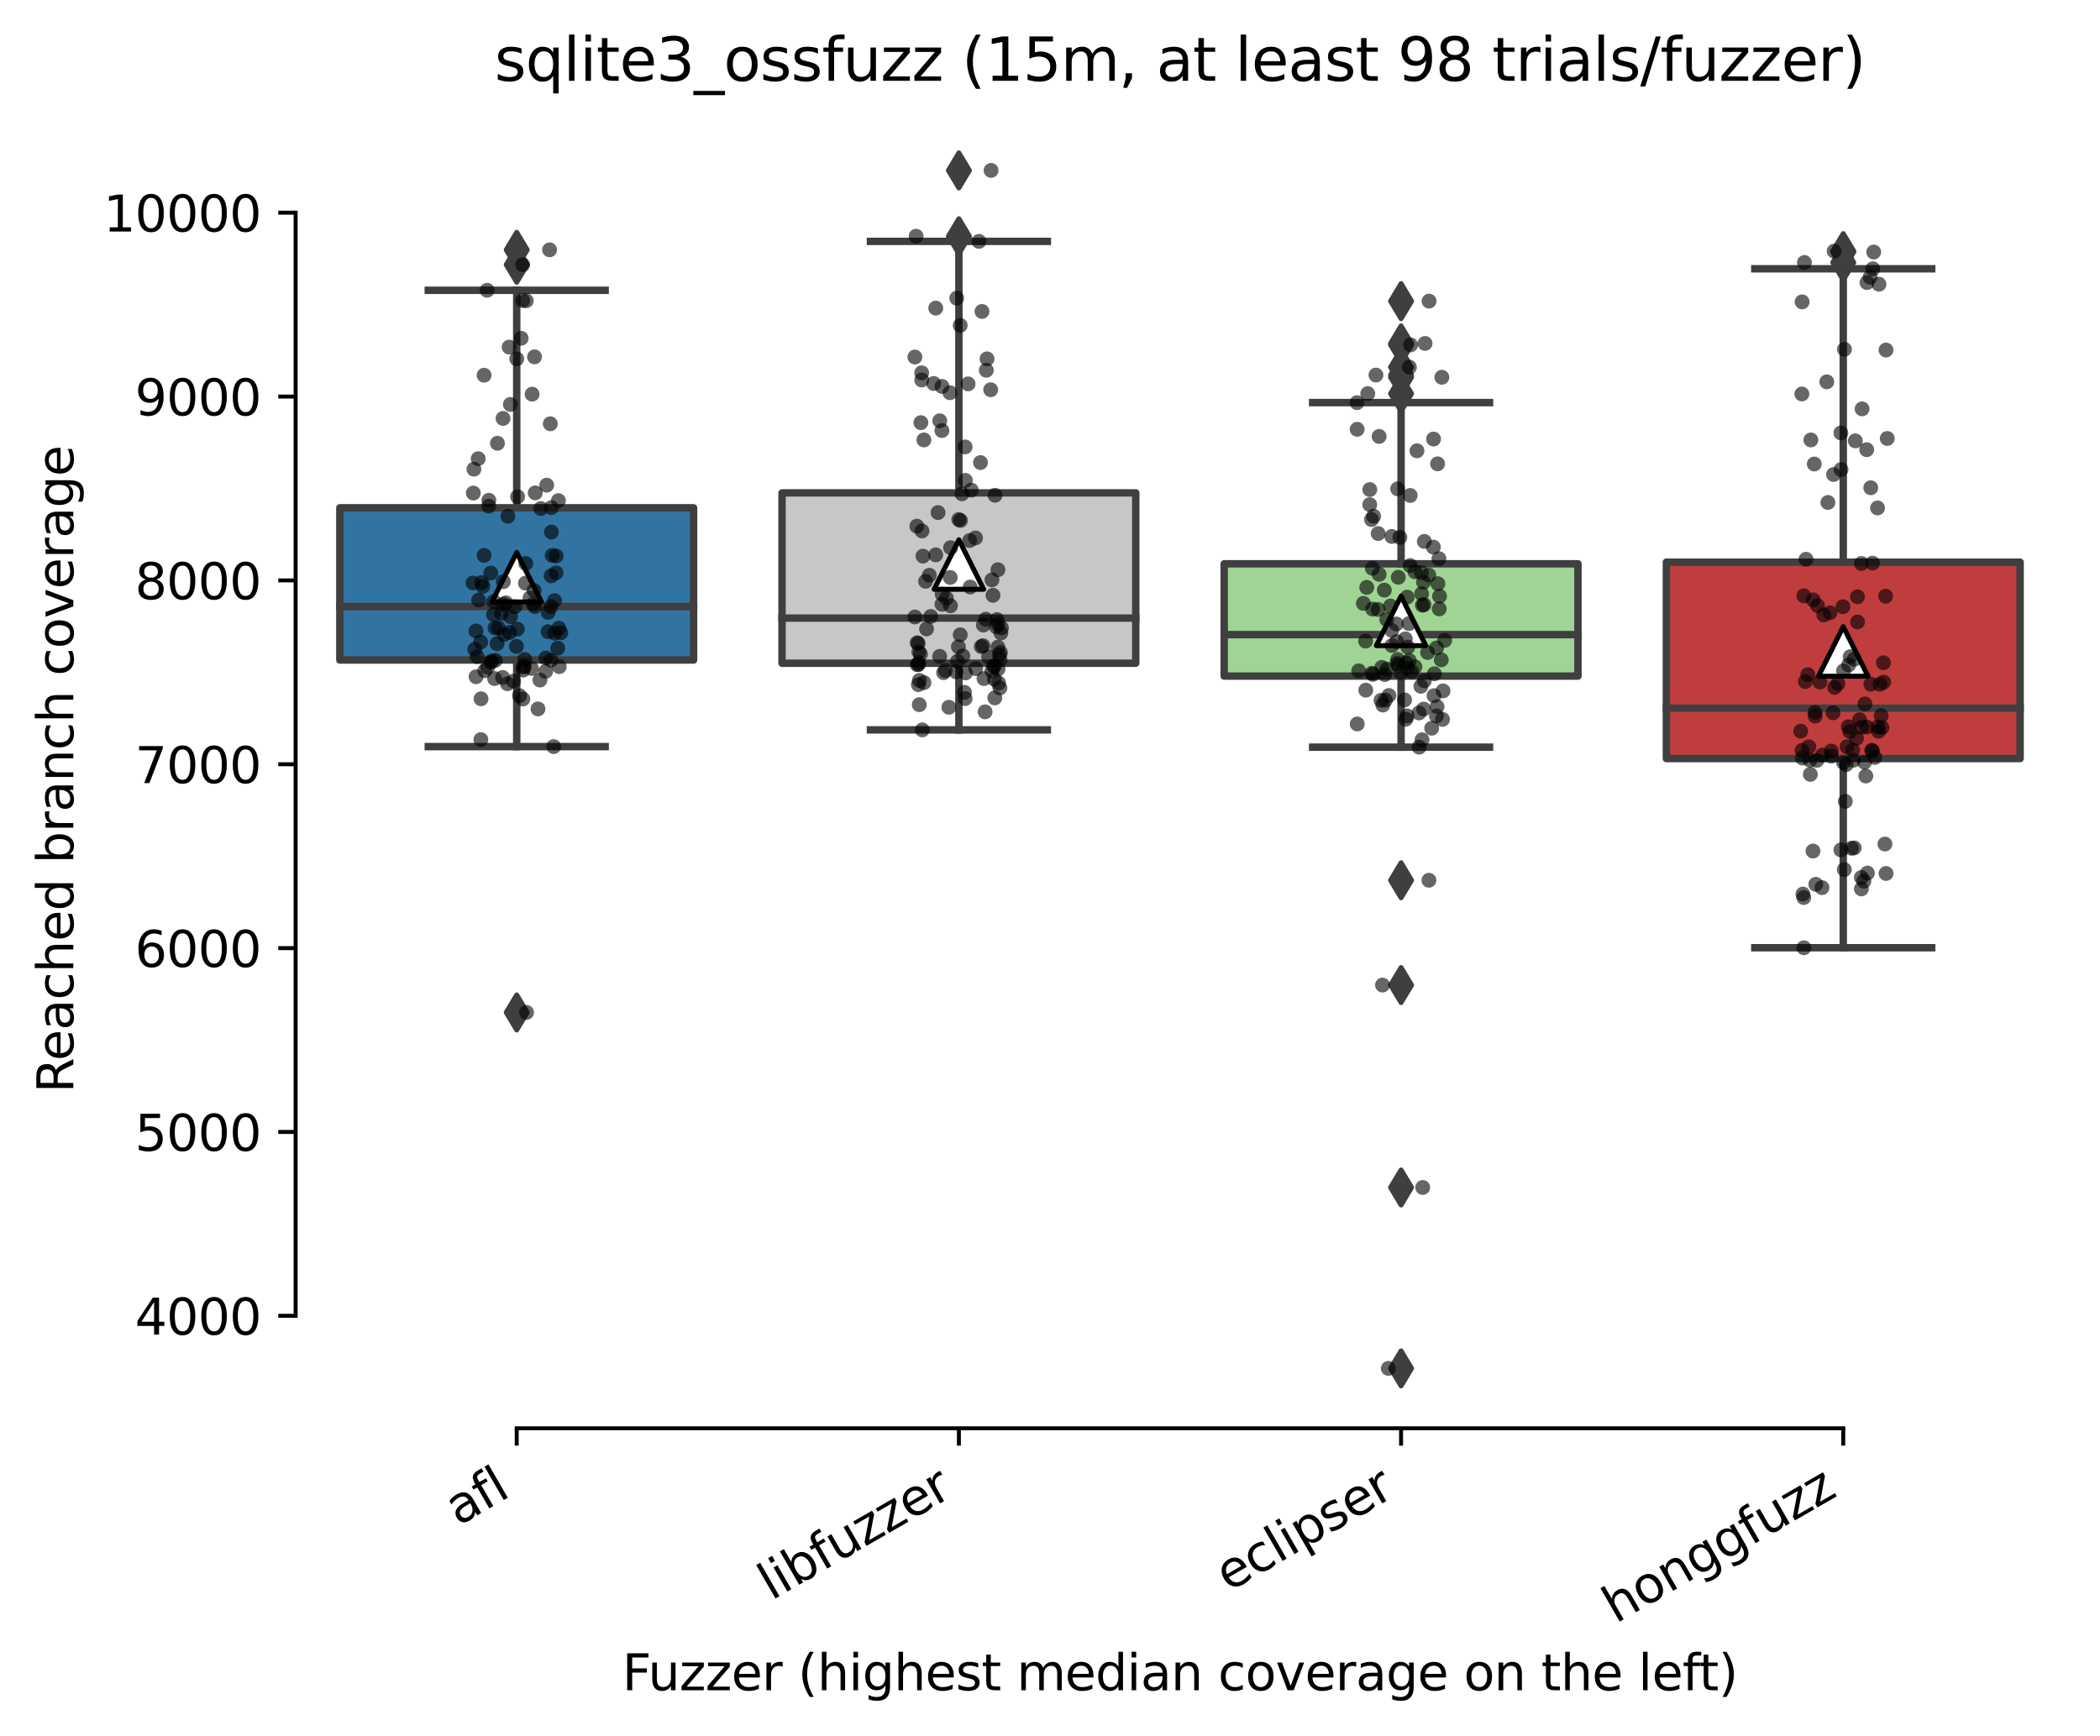 <?xml version="1.0" encoding="utf-8" standalone="no"?>
<!DOCTYPE svg PUBLIC "-//W3C//DTD SVG 1.1//EN"
  "http://www.w3.org/Graphics/SVG/1.1/DTD/svg11.dtd">
<svg xmlns:xlink="http://www.w3.org/1999/xlink" width="424.011pt" height="350.612pt" viewBox="0 0 424.011 350.612" xmlns="http://www.w3.org/2000/svg" version="1.1">
 <defs>
  <style type="text/css">*{stroke-linejoin: round; stroke-linecap: butt}</style>
 </defs>
 <g id="figure_1">
  <g id="patch_1">
   <path d="M 0 350.612 
L 424.011 350.612 
L 424.011 0 
L 0 0 
z
" style="fill: #ffffff"/>
  </g>
  <g id="axes_1">
   <g id="patch_2">
    <path d="M 59.691 288.43 
L 416.811 288.43 
L 416.811 22.318 
L 59.691 22.318 
z
" style="fill: #ffffff"/>
   </g>
   <g id="patch_3">
    <path d="M 68.619 133.284 
L 140.043 133.284 
L 140.043 102.552 
L 68.619 102.552 
L 68.619 133.284 
z
" clip-path="url(#pa1600a3c9d)" style="fill: #3274a1; stroke: #3f3f3f; stroke-width: 1.5; stroke-linejoin: miter"/>
   </g>
   <g id="patch_4">
    <path d="M 157.899 133.933 
L 229.323 133.933 
L 229.323 99.535 
L 157.899 99.535 
L 157.899 133.933 
z
" clip-path="url(#pa1600a3c9d)" style="fill: #c7c7c7; stroke: #3f3f3f; stroke-width: 1.5; stroke-linejoin: miter"/>
   </g>
   <g id="patch_5">
    <path d="M 247.179 136.532 
L 318.603 136.532 
L 318.603 113.857 
L 247.179 113.857 
L 247.179 136.532 
z
" clip-path="url(#pa1600a3c9d)" style="fill: #9fd495; stroke: #3f3f3f; stroke-width: 1.5; stroke-linejoin: miter"/>
   </g>
   <g id="patch_6">
    <path d="M 336.459 153.184 
L 407.883 153.184 
L 407.883 113.523 
L 336.459 113.523 
L 336.459 153.184 
z
" clip-path="url(#pa1600a3c9d)" style="fill: #c03d3e; stroke: #3f3f3f; stroke-width: 1.5; stroke-linejoin: miter"/>
   </g>
   <g id="matplotlib.axis_1">
    <g id="xtick_1">
     <g id="line2d_1">
      <defs>
       <path id="m2556db0b81" d="M 0 0 
L 0 3.5 
" style="stroke: #000000; stroke-width: 0.8"/>
      </defs>
      <g>
       <use xlink:href="#m2556db0b81" x="104.331" y="288.43" style="stroke: #000000; stroke-width: 0.8"/>
      </g>
     </g>
     <g id="text_1">
      <!-- afl -->
      <g transform="translate(92.529 308.224) rotate(-30) scale(0.1 -0.1)">
       <defs>
        <path id="DejaVuSans-61" d="M 2194 1759 
Q 1497 1759 1228 1600 
Q 959 1441 959 1056 
Q 959 750 1161 570 
Q 1363 391 1709 391 
Q 2188 391 2477 730 
Q 2766 1069 2766 1631 
L 2766 1759 
L 2194 1759 
z
M 3341 1997 
L 3341 0 
L 2766 0 
L 2766 531 
Q 2569 213 2275 61 
Q 1981 -91 1556 -91 
Q 1019 -91 701 211 
Q 384 513 384 1019 
Q 384 1609 779 1909 
Q 1175 2209 1959 2209 
L 2766 2209 
L 2766 2266 
Q 2766 2663 2505 2880 
Q 2244 3097 1772 3097 
Q 1472 3097 1187 3025 
Q 903 2953 641 2809 
L 641 3341 
Q 956 3463 1253 3523 
Q 1550 3584 1831 3584 
Q 2591 3584 2966 3190 
Q 3341 2797 3341 1997 
z
" transform="scale(0.016)"/>
        <path id="DejaVuSans-66" d="M 2375 4863 
L 2375 4384 
L 1825 4384 
Q 1516 4384 1395 4259 
Q 1275 4134 1275 3809 
L 1275 3500 
L 2222 3500 
L 2222 3053 
L 1275 3053 
L 1275 0 
L 697 0 
L 697 3053 
L 147 3053 
L 147 3500 
L 697 3500 
L 697 3744 
Q 697 4328 969 4595 
Q 1241 4863 1831 4863 
L 2375 4863 
z
" transform="scale(0.016)"/>
        <path id="DejaVuSans-6c" d="M 603 4863 
L 1178 4863 
L 1178 0 
L 603 0 
L 603 4863 
z
" transform="scale(0.016)"/>
       </defs>
       <use xlink:href="#DejaVuSans-61"/>
       <use xlink:href="#DejaVuSans-66" x="61.279"/>
       <use xlink:href="#DejaVuSans-6c" x="96.484"/>
      </g>
     </g>
    </g>
    <g id="xtick_2">
     <g id="line2d_2">
      <g>
       <use xlink:href="#m2556db0b81" x="193.611" y="288.43" style="stroke: #000000; stroke-width: 0.8"/>
      </g>
     </g>
     <g id="text_2">
      <!-- libfuzzer -->
      <g transform="translate(155.744 323.272) rotate(-30) scale(0.1 -0.1)">
       <defs>
        <path id="DejaVuSans-69" d="M 603 3500 
L 1178 3500 
L 1178 0 
L 603 0 
L 603 3500 
z
M 603 4863 
L 1178 4863 
L 1178 4134 
L 603 4134 
L 603 4863 
z
" transform="scale(0.016)"/>
        <path id="DejaVuSans-62" d="M 3116 1747 
Q 3116 2381 2855 2742 
Q 2594 3103 2138 3103 
Q 1681 3103 1420 2742 
Q 1159 2381 1159 1747 
Q 1159 1113 1420 752 
Q 1681 391 2138 391 
Q 2594 391 2855 752 
Q 3116 1113 3116 1747 
z
M 1159 2969 
Q 1341 3281 1617 3432 
Q 1894 3584 2278 3584 
Q 2916 3584 3314 3078 
Q 3713 2572 3713 1747 
Q 3713 922 3314 415 
Q 2916 -91 2278 -91 
Q 1894 -91 1617 61 
Q 1341 213 1159 525 
L 1159 0 
L 581 0 
L 581 4863 
L 1159 4863 
L 1159 2969 
z
" transform="scale(0.016)"/>
        <path id="DejaVuSans-75" d="M 544 1381 
L 544 3500 
L 1119 3500 
L 1119 1403 
Q 1119 906 1312 657 
Q 1506 409 1894 409 
Q 2359 409 2629 706 
Q 2900 1003 2900 1516 
L 2900 3500 
L 3475 3500 
L 3475 0 
L 2900 0 
L 2900 538 
Q 2691 219 2414 64 
Q 2138 -91 1772 -91 
Q 1169 -91 856 284 
Q 544 659 544 1381 
z
M 1991 3584 
L 1991 3584 
z
" transform="scale(0.016)"/>
        <path id="DejaVuSans-7a" d="M 353 3500 
L 3084 3500 
L 3084 2975 
L 922 459 
L 3084 459 
L 3084 0 
L 275 0 
L 275 525 
L 2438 3041 
L 353 3041 
L 353 3500 
z
" transform="scale(0.016)"/>
        <path id="DejaVuSans-65" d="M 3597 1894 
L 3597 1613 
L 953 1613 
Q 991 1019 1311 708 
Q 1631 397 2203 397 
Q 2534 397 2845 478 
Q 3156 559 3463 722 
L 3463 178 
Q 3153 47 2828 -22 
Q 2503 -91 2169 -91 
Q 1331 -91 842 396 
Q 353 884 353 1716 
Q 353 2575 817 3079 
Q 1281 3584 2069 3584 
Q 2775 3584 3186 3129 
Q 3597 2675 3597 1894 
z
M 3022 2063 
Q 3016 2534 2758 2815 
Q 2500 3097 2075 3097 
Q 1594 3097 1305 2825 
Q 1016 2553 972 2059 
L 3022 2063 
z
" transform="scale(0.016)"/>
        <path id="DejaVuSans-72" d="M 2631 2963 
Q 2534 3019 2420 3045 
Q 2306 3072 2169 3072 
Q 1681 3072 1420 2755 
Q 1159 2438 1159 1844 
L 1159 0 
L 581 0 
L 581 3500 
L 1159 3500 
L 1159 2956 
Q 1341 3275 1631 3429 
Q 1922 3584 2338 3584 
Q 2397 3584 2469 3576 
Q 2541 3569 2628 3553 
L 2631 2963 
z
" transform="scale(0.016)"/>
       </defs>
       <use xlink:href="#DejaVuSans-6c"/>
       <use xlink:href="#DejaVuSans-69" x="27.783"/>
       <use xlink:href="#DejaVuSans-62" x="55.566"/>
       <use xlink:href="#DejaVuSans-66" x="119.043"/>
       <use xlink:href="#DejaVuSans-75" x="154.248"/>
       <use xlink:href="#DejaVuSans-7a" x="217.627"/>
       <use xlink:href="#DejaVuSans-7a" x="270.117"/>
       <use xlink:href="#DejaVuSans-65" x="322.607"/>
       <use xlink:href="#DejaVuSans-72" x="384.131"/>
      </g>
     </g>
    </g>
    <g id="xtick_3">
     <g id="line2d_3">
      <g>
       <use xlink:href="#m2556db0b81" x="282.891" y="288.43" style="stroke: #000000; stroke-width: 0.8"/>
      </g>
     </g>
     <g id="text_3">
      <!-- eclipser -->
      <g transform="translate(248.05 321.525) rotate(-30) scale(0.1 -0.1)">
       <defs>
        <path id="DejaVuSans-63" d="M 3122 3366 
L 3122 2828 
Q 2878 2963 2633 3030 
Q 2388 3097 2138 3097 
Q 1578 3097 1268 2742 
Q 959 2388 959 1747 
Q 959 1106 1268 751 
Q 1578 397 2138 397 
Q 2388 397 2633 464 
Q 2878 531 3122 666 
L 3122 134 
Q 2881 22 2623 -34 
Q 2366 -91 2075 -91 
Q 1284 -91 818 406 
Q 353 903 353 1747 
Q 353 2603 823 3093 
Q 1294 3584 2113 3584 
Q 2378 3584 2631 3529 
Q 2884 3475 3122 3366 
z
" transform="scale(0.016)"/>
        <path id="DejaVuSans-70" d="M 1159 525 
L 1159 -1331 
L 581 -1331 
L 581 3500 
L 1159 3500 
L 1159 2969 
Q 1341 3281 1617 3432 
Q 1894 3584 2278 3584 
Q 2916 3584 3314 3078 
Q 3713 2572 3713 1747 
Q 3713 922 3314 415 
Q 2916 -91 2278 -91 
Q 1894 -91 1617 61 
Q 1341 213 1159 525 
z
M 3116 1747 
Q 3116 2381 2855 2742 
Q 2594 3103 2138 3103 
Q 1681 3103 1420 2742 
Q 1159 2381 1159 1747 
Q 1159 1113 1420 752 
Q 1681 391 2138 391 
Q 2594 391 2855 752 
Q 3116 1113 3116 1747 
z
" transform="scale(0.016)"/>
        <path id="DejaVuSans-73" d="M 2834 3397 
L 2834 2853 
Q 2591 2978 2328 3040 
Q 2066 3103 1784 3103 
Q 1356 3103 1142 2972 
Q 928 2841 928 2578 
Q 928 2378 1081 2264 
Q 1234 2150 1697 2047 
L 1894 2003 
Q 2506 1872 2764 1633 
Q 3022 1394 3022 966 
Q 3022 478 2636 193 
Q 2250 -91 1575 -91 
Q 1294 -91 989 -36 
Q 684 19 347 128 
L 347 722 
Q 666 556 975 473 
Q 1284 391 1588 391 
Q 1994 391 2212 530 
Q 2431 669 2431 922 
Q 2431 1156 2273 1281 
Q 2116 1406 1581 1522 
L 1381 1569 
Q 847 1681 609 1914 
Q 372 2147 372 2553 
Q 372 3047 722 3315 
Q 1072 3584 1716 3584 
Q 2034 3584 2315 3537 
Q 2597 3491 2834 3397 
z
" transform="scale(0.016)"/>
       </defs>
       <use xlink:href="#DejaVuSans-65"/>
       <use xlink:href="#DejaVuSans-63" x="61.523"/>
       <use xlink:href="#DejaVuSans-6c" x="116.504"/>
       <use xlink:href="#DejaVuSans-69" x="144.287"/>
       <use xlink:href="#DejaVuSans-70" x="172.07"/>
       <use xlink:href="#DejaVuSans-73" x="235.547"/>
       <use xlink:href="#DejaVuSans-65" x="287.646"/>
       <use xlink:href="#DejaVuSans-72" x="349.17"/>
      </g>
     </g>
    </g>
    <g id="xtick_4">
     <g id="line2d_4">
      <g>
       <use xlink:href="#m2556db0b81" x="372.171" y="288.43" style="stroke: #000000; stroke-width: 0.8"/>
      </g>
     </g>
     <g id="text_4">
      <!-- honggfuzz -->
      <g transform="translate(326.231 327.933) rotate(-30) scale(0.1 -0.1)">
       <defs>
        <path id="DejaVuSans-68" d="M 3513 2113 
L 3513 0 
L 2938 0 
L 2938 2094 
Q 2938 2591 2744 2837 
Q 2550 3084 2163 3084 
Q 1697 3084 1428 2787 
Q 1159 2491 1159 1978 
L 1159 0 
L 581 0 
L 581 4863 
L 1159 4863 
L 1159 2956 
Q 1366 3272 1645 3428 
Q 1925 3584 2291 3584 
Q 2894 3584 3203 3211 
Q 3513 2838 3513 2113 
z
" transform="scale(0.016)"/>
        <path id="DejaVuSans-6f" d="M 1959 3097 
Q 1497 3097 1228 2736 
Q 959 2375 959 1747 
Q 959 1119 1226 758 
Q 1494 397 1959 397 
Q 2419 397 2687 759 
Q 2956 1122 2956 1747 
Q 2956 2369 2687 2733 
Q 2419 3097 1959 3097 
z
M 1959 3584 
Q 2709 3584 3137 3096 
Q 3566 2609 3566 1747 
Q 3566 888 3137 398 
Q 2709 -91 1959 -91 
Q 1206 -91 779 398 
Q 353 888 353 1747 
Q 353 2609 779 3096 
Q 1206 3584 1959 3584 
z
" transform="scale(0.016)"/>
        <path id="DejaVuSans-6e" d="M 3513 2113 
L 3513 0 
L 2938 0 
L 2938 2094 
Q 2938 2591 2744 2837 
Q 2550 3084 2163 3084 
Q 1697 3084 1428 2787 
Q 1159 2491 1159 1978 
L 1159 0 
L 581 0 
L 581 3500 
L 1159 3500 
L 1159 2956 
Q 1366 3272 1645 3428 
Q 1925 3584 2291 3584 
Q 2894 3584 3203 3211 
Q 3513 2838 3513 2113 
z
" transform="scale(0.016)"/>
        <path id="DejaVuSans-67" d="M 2906 1791 
Q 2906 2416 2648 2759 
Q 2391 3103 1925 3103 
Q 1463 3103 1205 2759 
Q 947 2416 947 1791 
Q 947 1169 1205 825 
Q 1463 481 1925 481 
Q 2391 481 2648 825 
Q 2906 1169 2906 1791 
z
M 3481 434 
Q 3481 -459 3084 -895 
Q 2688 -1331 1869 -1331 
Q 1566 -1331 1297 -1286 
Q 1028 -1241 775 -1147 
L 775 -588 
Q 1028 -725 1275 -790 
Q 1522 -856 1778 -856 
Q 2344 -856 2625 -561 
Q 2906 -266 2906 331 
L 2906 616 
Q 2728 306 2450 153 
Q 2172 0 1784 0 
Q 1141 0 747 490 
Q 353 981 353 1791 
Q 353 2603 747 3093 
Q 1141 3584 1784 3584 
Q 2172 3584 2450 3431 
Q 2728 3278 2906 2969 
L 2906 3500 
L 3481 3500 
L 3481 434 
z
" transform="scale(0.016)"/>
       </defs>
       <use xlink:href="#DejaVuSans-68"/>
       <use xlink:href="#DejaVuSans-6f" x="63.379"/>
       <use xlink:href="#DejaVuSans-6e" x="124.561"/>
       <use xlink:href="#DejaVuSans-67" x="187.939"/>
       <use xlink:href="#DejaVuSans-67" x="251.416"/>
       <use xlink:href="#DejaVuSans-66" x="314.893"/>
       <use xlink:href="#DejaVuSans-75" x="350.098"/>
       <use xlink:href="#DejaVuSans-7a" x="413.477"/>
       <use xlink:href="#DejaVuSans-7a" x="465.967"/>
      </g>
     </g>
    </g>
    <g id="text_5">
     <!-- Fuzzer (highest median coverage on the left) -->
     <g transform="translate(125.633 341.333) scale(0.1 -0.1)">
      <defs>
       <path id="DejaVuSans-46" d="M 628 4666 
L 3309 4666 
L 3309 4134 
L 1259 4134 
L 1259 2759 
L 3109 2759 
L 3109 2228 
L 1259 2228 
L 1259 0 
L 628 0 
L 628 4666 
z
" transform="scale(0.016)"/>
       <path id="DejaVuSans-20" transform="scale(0.016)"/>
       <path id="DejaVuSans-28" d="M 1984 4856 
Q 1566 4138 1362 3434 
Q 1159 2731 1159 2009 
Q 1159 1288 1364 580 
Q 1569 -128 1984 -844 
L 1484 -844 
Q 1016 -109 783 600 
Q 550 1309 550 2009 
Q 550 2706 781 3412 
Q 1013 4119 1484 4856 
L 1984 4856 
z
" transform="scale(0.016)"/>
       <path id="DejaVuSans-74" d="M 1172 4494 
L 1172 3500 
L 2356 3500 
L 2356 3053 
L 1172 3053 
L 1172 1153 
Q 1172 725 1289 603 
Q 1406 481 1766 481 
L 2356 481 
L 2356 0 
L 1766 0 
Q 1100 0 847 248 
Q 594 497 594 1153 
L 594 3053 
L 172 3053 
L 172 3500 
L 594 3500 
L 594 4494 
L 1172 4494 
z
" transform="scale(0.016)"/>
       <path id="DejaVuSans-6d" d="M 3328 2828 
Q 3544 3216 3844 3400 
Q 4144 3584 4550 3584 
Q 5097 3584 5394 3201 
Q 5691 2819 5691 2113 
L 5691 0 
L 5113 0 
L 5113 2094 
Q 5113 2597 4934 2840 
Q 4756 3084 4391 3084 
Q 3944 3084 3684 2787 
Q 3425 2491 3425 1978 
L 3425 0 
L 2847 0 
L 2847 2094 
Q 2847 2600 2669 2842 
Q 2491 3084 2119 3084 
Q 1678 3084 1418 2786 
Q 1159 2488 1159 1978 
L 1159 0 
L 581 0 
L 581 3500 
L 1159 3500 
L 1159 2956 
Q 1356 3278 1631 3431 
Q 1906 3584 2284 3584 
Q 2666 3584 2933 3390 
Q 3200 3197 3328 2828 
z
" transform="scale(0.016)"/>
       <path id="DejaVuSans-64" d="M 2906 2969 
L 2906 4863 
L 3481 4863 
L 3481 0 
L 2906 0 
L 2906 525 
Q 2725 213 2448 61 
Q 2172 -91 1784 -91 
Q 1150 -91 751 415 
Q 353 922 353 1747 
Q 353 2572 751 3078 
Q 1150 3584 1784 3584 
Q 2172 3584 2448 3432 
Q 2725 3281 2906 2969 
z
M 947 1747 
Q 947 1113 1208 752 
Q 1469 391 1925 391 
Q 2381 391 2643 752 
Q 2906 1113 2906 1747 
Q 2906 2381 2643 2742 
Q 2381 3103 1925 3103 
Q 1469 3103 1208 2742 
Q 947 2381 947 1747 
z
" transform="scale(0.016)"/>
       <path id="DejaVuSans-76" d="M 191 3500 
L 800 3500 
L 1894 563 
L 2988 3500 
L 3597 3500 
L 2284 0 
L 1503 0 
L 191 3500 
z
" transform="scale(0.016)"/>
       <path id="DejaVuSans-29" d="M 513 4856 
L 1013 4856 
Q 1481 4119 1714 3412 
Q 1947 2706 1947 2009 
Q 1947 1309 1714 600 
Q 1481 -109 1013 -844 
L 513 -844 
Q 928 -128 1133 580 
Q 1338 1288 1338 2009 
Q 1338 2731 1133 3434 
Q 928 4138 513 4856 
z
" transform="scale(0.016)"/>
      </defs>
      <use xlink:href="#DejaVuSans-46"/>
      <use xlink:href="#DejaVuSans-75" x="52.02"/>
      <use xlink:href="#DejaVuSans-7a" x="115.398"/>
      <use xlink:href="#DejaVuSans-7a" x="167.889"/>
      <use xlink:href="#DejaVuSans-65" x="220.379"/>
      <use xlink:href="#DejaVuSans-72" x="281.902"/>
      <use xlink:href="#DejaVuSans-20" x="323.016"/>
      <use xlink:href="#DejaVuSans-28" x="354.803"/>
      <use xlink:href="#DejaVuSans-68" x="393.816"/>
      <use xlink:href="#DejaVuSans-69" x="457.195"/>
      <use xlink:href="#DejaVuSans-67" x="484.979"/>
      <use xlink:href="#DejaVuSans-68" x="548.455"/>
      <use xlink:href="#DejaVuSans-65" x="611.834"/>
      <use xlink:href="#DejaVuSans-73" x="673.357"/>
      <use xlink:href="#DejaVuSans-74" x="725.457"/>
      <use xlink:href="#DejaVuSans-20" x="764.666"/>
      <use xlink:href="#DejaVuSans-6d" x="796.453"/>
      <use xlink:href="#DejaVuSans-65" x="893.865"/>
      <use xlink:href="#DejaVuSans-64" x="955.389"/>
      <use xlink:href="#DejaVuSans-69" x="1018.865"/>
      <use xlink:href="#DejaVuSans-61" x="1046.648"/>
      <use xlink:href="#DejaVuSans-6e" x="1107.928"/>
      <use xlink:href="#DejaVuSans-20" x="1171.307"/>
      <use xlink:href="#DejaVuSans-63" x="1203.094"/>
      <use xlink:href="#DejaVuSans-6f" x="1258.074"/>
      <use xlink:href="#DejaVuSans-76" x="1319.256"/>
      <use xlink:href="#DejaVuSans-65" x="1378.436"/>
      <use xlink:href="#DejaVuSans-72" x="1439.959"/>
      <use xlink:href="#DejaVuSans-61" x="1481.072"/>
      <use xlink:href="#DejaVuSans-67" x="1542.352"/>
      <use xlink:href="#DejaVuSans-65" x="1605.828"/>
      <use xlink:href="#DejaVuSans-20" x="1667.352"/>
      <use xlink:href="#DejaVuSans-6f" x="1699.139"/>
      <use xlink:href="#DejaVuSans-6e" x="1760.32"/>
      <use xlink:href="#DejaVuSans-20" x="1823.699"/>
      <use xlink:href="#DejaVuSans-74" x="1855.486"/>
      <use xlink:href="#DejaVuSans-68" x="1894.695"/>
      <use xlink:href="#DejaVuSans-65" x="1958.074"/>
      <use xlink:href="#DejaVuSans-20" x="2019.598"/>
      <use xlink:href="#DejaVuSans-6c" x="2051.385"/>
      <use xlink:href="#DejaVuSans-65" x="2079.168"/>
      <use xlink:href="#DejaVuSans-66" x="2140.691"/>
      <use xlink:href="#DejaVuSans-74" x="2174.146"/>
      <use xlink:href="#DejaVuSans-29" x="2213.355"/>
     </g>
    </g>
   </g>
   <g id="matplotlib.axis_2">
    <g id="ytick_1">
     <g id="line2d_5">
      <defs>
       <path id="m8c38cb9cf6" d="M 0 0 
L -3.5 0 
" style="stroke: #000000; stroke-width: 0.8"/>
      </defs>
      <g>
       <use xlink:href="#m8c38cb9cf6" x="59.691" y="265.716" style="stroke: #000000; stroke-width: 0.8"/>
      </g>
     </g>
     <g id="text_6">
      <!-- 4000 -->
      <g transform="translate(27.241 269.515) scale(0.1 -0.1)">
       <defs>
        <path id="DejaVuSans-34" d="M 2419 4116 
L 825 1625 
L 2419 1625 
L 2419 4116 
z
M 2253 4666 
L 3047 4666 
L 3047 1625 
L 3713 1625 
L 3713 1100 
L 3047 1100 
L 3047 0 
L 2419 0 
L 2419 1100 
L 313 1100 
L 313 1709 
L 2253 4666 
z
" transform="scale(0.016)"/>
        <path id="DejaVuSans-30" d="M 2034 4250 
Q 1547 4250 1301 3770 
Q 1056 3291 1056 2328 
Q 1056 1369 1301 889 
Q 1547 409 2034 409 
Q 2525 409 2770 889 
Q 3016 1369 3016 2328 
Q 3016 3291 2770 3770 
Q 2525 4250 2034 4250 
z
M 2034 4750 
Q 2819 4750 3233 4129 
Q 3647 3509 3647 2328 
Q 3647 1150 3233 529 
Q 2819 -91 2034 -91 
Q 1250 -91 836 529 
Q 422 1150 422 2328 
Q 422 3509 836 4129 
Q 1250 4750 2034 4750 
z
" transform="scale(0.016)"/>
       </defs>
       <use xlink:href="#DejaVuSans-34"/>
       <use xlink:href="#DejaVuSans-30" x="63.623"/>
       <use xlink:href="#DejaVuSans-30" x="127.246"/>
       <use xlink:href="#DejaVuSans-30" x="190.869"/>
      </g>
     </g>
    </g>
    <g id="ytick_2">
     <g id="line2d_6">
      <g>
       <use xlink:href="#m8c38cb9cf6" x="59.691" y="228.589" style="stroke: #000000; stroke-width: 0.8"/>
      </g>
     </g>
     <g id="text_7">
      <!-- 5000 -->
      <g transform="translate(27.241 232.388) scale(0.1 -0.1)">
       <defs>
        <path id="DejaVuSans-35" d="M 691 4666 
L 3169 4666 
L 3169 4134 
L 1269 4134 
L 1269 2991 
Q 1406 3038 1543 3061 
Q 1681 3084 1819 3084 
Q 2600 3084 3056 2656 
Q 3513 2228 3513 1497 
Q 3513 744 3044 326 
Q 2575 -91 1722 -91 
Q 1428 -91 1123 -41 
Q 819 9 494 109 
L 494 744 
Q 775 591 1075 516 
Q 1375 441 1709 441 
Q 2250 441 2565 725 
Q 2881 1009 2881 1497 
Q 2881 1984 2565 2268 
Q 2250 2553 1709 2553 
Q 1456 2553 1204 2497 
Q 953 2441 691 2322 
L 691 4666 
z
" transform="scale(0.016)"/>
       </defs>
       <use xlink:href="#DejaVuSans-35"/>
       <use xlink:href="#DejaVuSans-30" x="63.623"/>
       <use xlink:href="#DejaVuSans-30" x="127.246"/>
       <use xlink:href="#DejaVuSans-30" x="190.869"/>
      </g>
     </g>
    </g>
    <g id="ytick_3">
     <g id="line2d_7">
      <g>
       <use xlink:href="#m8c38cb9cf6" x="59.691" y="191.462" style="stroke: #000000; stroke-width: 0.8"/>
      </g>
     </g>
     <g id="text_8">
      <!-- 6000 -->
      <g transform="translate(27.241 195.261) scale(0.1 -0.1)">
       <defs>
        <path id="DejaVuSans-36" d="M 2113 2584 
Q 1688 2584 1439 2293 
Q 1191 2003 1191 1497 
Q 1191 994 1439 701 
Q 1688 409 2113 409 
Q 2538 409 2786 701 
Q 3034 994 3034 1497 
Q 3034 2003 2786 2293 
Q 2538 2584 2113 2584 
z
M 3366 4563 
L 3366 3988 
Q 3128 4100 2886 4159 
Q 2644 4219 2406 4219 
Q 1781 4219 1451 3797 
Q 1122 3375 1075 2522 
Q 1259 2794 1537 2939 
Q 1816 3084 2150 3084 
Q 2853 3084 3261 2657 
Q 3669 2231 3669 1497 
Q 3669 778 3244 343 
Q 2819 -91 2113 -91 
Q 1303 -91 875 529 
Q 447 1150 447 2328 
Q 447 3434 972 4092 
Q 1497 4750 2381 4750 
Q 2619 4750 2861 4703 
Q 3103 4656 3366 4563 
z
" transform="scale(0.016)"/>
       </defs>
       <use xlink:href="#DejaVuSans-36"/>
       <use xlink:href="#DejaVuSans-30" x="63.623"/>
       <use xlink:href="#DejaVuSans-30" x="127.246"/>
       <use xlink:href="#DejaVuSans-30" x="190.869"/>
      </g>
     </g>
    </g>
    <g id="ytick_4">
     <g id="line2d_8">
      <g>
       <use xlink:href="#m8c38cb9cf6" x="59.691" y="154.335" style="stroke: #000000; stroke-width: 0.8"/>
      </g>
     </g>
     <g id="text_9">
      <!-- 7000 -->
      <g transform="translate(27.241 158.134) scale(0.1 -0.1)">
       <defs>
        <path id="DejaVuSans-37" d="M 525 4666 
L 3525 4666 
L 3525 4397 
L 1831 0 
L 1172 0 
L 2766 4134 
L 525 4134 
L 525 4666 
z
" transform="scale(0.016)"/>
       </defs>
       <use xlink:href="#DejaVuSans-37"/>
       <use xlink:href="#DejaVuSans-30" x="63.623"/>
       <use xlink:href="#DejaVuSans-30" x="127.246"/>
       <use xlink:href="#DejaVuSans-30" x="190.869"/>
      </g>
     </g>
    </g>
    <g id="ytick_5">
     <g id="line2d_9">
      <g>
       <use xlink:href="#m8c38cb9cf6" x="59.691" y="117.207" style="stroke: #000000; stroke-width: 0.8"/>
      </g>
     </g>
     <g id="text_10">
      <!-- 8000 -->
      <g transform="translate(27.241 121.007) scale(0.1 -0.1)">
       <defs>
        <path id="DejaVuSans-38" d="M 2034 2216 
Q 1584 2216 1326 1975 
Q 1069 1734 1069 1313 
Q 1069 891 1326 650 
Q 1584 409 2034 409 
Q 2484 409 2743 651 
Q 3003 894 3003 1313 
Q 3003 1734 2745 1975 
Q 2488 2216 2034 2216 
z
M 1403 2484 
Q 997 2584 770 2862 
Q 544 3141 544 3541 
Q 544 4100 942 4425 
Q 1341 4750 2034 4750 
Q 2731 4750 3128 4425 
Q 3525 4100 3525 3541 
Q 3525 3141 3298 2862 
Q 3072 2584 2669 2484 
Q 3125 2378 3379 2068 
Q 3634 1759 3634 1313 
Q 3634 634 3220 271 
Q 2806 -91 2034 -91 
Q 1263 -91 848 271 
Q 434 634 434 1313 
Q 434 1759 690 2068 
Q 947 2378 1403 2484 
z
M 1172 3481 
Q 1172 3119 1398 2916 
Q 1625 2713 2034 2713 
Q 2441 2713 2670 2916 
Q 2900 3119 2900 3481 
Q 2900 3844 2670 4047 
Q 2441 4250 2034 4250 
Q 1625 4250 1398 4047 
Q 1172 3844 1172 3481 
z
" transform="scale(0.016)"/>
       </defs>
       <use xlink:href="#DejaVuSans-38"/>
       <use xlink:href="#DejaVuSans-30" x="63.623"/>
       <use xlink:href="#DejaVuSans-30" x="127.246"/>
       <use xlink:href="#DejaVuSans-30" x="190.869"/>
      </g>
     </g>
    </g>
    <g id="ytick_6">
     <g id="line2d_10">
      <g>
       <use xlink:href="#m8c38cb9cf6" x="59.691" y="80.08" style="stroke: #000000; stroke-width: 0.8"/>
      </g>
     </g>
     <g id="text_11">
      <!-- 9000 -->
      <g transform="translate(27.241 83.88) scale(0.1 -0.1)">
       <defs>
        <path id="DejaVuSans-39" d="M 703 97 
L 703 672 
Q 941 559 1184 500 
Q 1428 441 1663 441 
Q 2288 441 2617 861 
Q 2947 1281 2994 2138 
Q 2813 1869 2534 1725 
Q 2256 1581 1919 1581 
Q 1219 1581 811 2004 
Q 403 2428 403 3163 
Q 403 3881 828 4315 
Q 1253 4750 1959 4750 
Q 2769 4750 3195 4129 
Q 3622 3509 3622 2328 
Q 3622 1225 3098 567 
Q 2575 -91 1691 -91 
Q 1453 -91 1209 -44 
Q 966 3 703 97 
z
M 1959 2075 
Q 2384 2075 2632 2365 
Q 2881 2656 2881 3163 
Q 2881 3666 2632 3958 
Q 2384 4250 1959 4250 
Q 1534 4250 1286 3958 
Q 1038 3666 1038 3163 
Q 1038 2656 1286 2365 
Q 1534 2075 1959 2075 
z
" transform="scale(0.016)"/>
       </defs>
       <use xlink:href="#DejaVuSans-39"/>
       <use xlink:href="#DejaVuSans-30" x="63.623"/>
       <use xlink:href="#DejaVuSans-30" x="127.246"/>
       <use xlink:href="#DejaVuSans-30" x="190.869"/>
      </g>
     </g>
    </g>
    <g id="ytick_7">
     <g id="line2d_11">
      <g>
       <use xlink:href="#m8c38cb9cf6" x="59.691" y="42.953" style="stroke: #000000; stroke-width: 0.8"/>
      </g>
     </g>
     <g id="text_12">
      <!-- 10000 -->
      <g transform="translate(20.878 46.753) scale(0.1 -0.1)">
       <defs>
        <path id="DejaVuSans-31" d="M 794 531 
L 1825 531 
L 1825 4091 
L 703 3866 
L 703 4441 
L 1819 4666 
L 2450 4666 
L 2450 531 
L 3481 531 
L 3481 0 
L 794 0 
L 794 531 
z
" transform="scale(0.016)"/>
       </defs>
       <use xlink:href="#DejaVuSans-31"/>
       <use xlink:href="#DejaVuSans-30" x="63.623"/>
       <use xlink:href="#DejaVuSans-30" x="127.246"/>
       <use xlink:href="#DejaVuSans-30" x="190.869"/>
       <use xlink:href="#DejaVuSans-30" x="254.492"/>
      </g>
     </g>
    </g>
    <g id="text_13">
     <!-- Reached branch coverage -->
     <g transform="translate(14.798 220.706) rotate(-90) scale(0.1 -0.1)">
      <defs>
       <path id="DejaVuSans-52" d="M 2841 2188 
Q 3044 2119 3236 1894 
Q 3428 1669 3622 1275 
L 4263 0 
L 3584 0 
L 2988 1197 
Q 2756 1666 2539 1819 
Q 2322 1972 1947 1972 
L 1259 1972 
L 1259 0 
L 628 0 
L 628 4666 
L 2053 4666 
Q 2853 4666 3247 4331 
Q 3641 3997 3641 3322 
Q 3641 2881 3436 2590 
Q 3231 2300 2841 2188 
z
M 1259 4147 
L 1259 2491 
L 2053 2491 
Q 2509 2491 2742 2702 
Q 2975 2913 2975 3322 
Q 2975 3731 2742 3939 
Q 2509 4147 2053 4147 
L 1259 4147 
z
" transform="scale(0.016)"/>
      </defs>
      <use xlink:href="#DejaVuSans-52"/>
      <use xlink:href="#DejaVuSans-65" x="64.982"/>
      <use xlink:href="#DejaVuSans-61" x="126.506"/>
      <use xlink:href="#DejaVuSans-63" x="187.785"/>
      <use xlink:href="#DejaVuSans-68" x="242.766"/>
      <use xlink:href="#DejaVuSans-65" x="306.145"/>
      <use xlink:href="#DejaVuSans-64" x="367.668"/>
      <use xlink:href="#DejaVuSans-20" x="431.145"/>
      <use xlink:href="#DejaVuSans-62" x="462.932"/>
      <use xlink:href="#DejaVuSans-72" x="526.408"/>
      <use xlink:href="#DejaVuSans-61" x="567.521"/>
      <use xlink:href="#DejaVuSans-6e" x="628.801"/>
      <use xlink:href="#DejaVuSans-63" x="692.18"/>
      <use xlink:href="#DejaVuSans-68" x="747.16"/>
      <use xlink:href="#DejaVuSans-20" x="810.539"/>
      <use xlink:href="#DejaVuSans-63" x="842.326"/>
      <use xlink:href="#DejaVuSans-6f" x="897.307"/>
      <use xlink:href="#DejaVuSans-76" x="958.488"/>
      <use xlink:href="#DejaVuSans-65" x="1017.668"/>
      <use xlink:href="#DejaVuSans-72" x="1079.191"/>
      <use xlink:href="#DejaVuSans-61" x="1120.305"/>
      <use xlink:href="#DejaVuSans-67" x="1181.584"/>
      <use xlink:href="#DejaVuSans-65" x="1245.061"/>
     </g>
    </g>
   </g>
   <g id="line2d_12">
    <path d="M 104.331 133.284 
L 104.331 150.77 
" clip-path="url(#pa1600a3c9d)" style="fill: none; stroke: #3f3f3f; stroke-width: 1.5; stroke-linecap: square"/>
   </g>
   <g id="line2d_13">
    <path d="M 104.331 102.552 
L 104.331 58.621 
" clip-path="url(#pa1600a3c9d)" style="fill: none; stroke: #3f3f3f; stroke-width: 1.5; stroke-linecap: square"/>
   </g>
   <g id="line2d_14">
    <path d="M 86.475 150.77 
L 122.187 150.77 
" clip-path="url(#pa1600a3c9d)" style="fill: none; stroke: #3f3f3f; stroke-width: 1.5; stroke-linecap: square"/>
   </g>
   <g id="line2d_15">
    <path d="M 86.475 58.621 
L 122.187 58.621 
" clip-path="url(#pa1600a3c9d)" style="fill: none; stroke: #3f3f3f; stroke-width: 1.5; stroke-linecap: square"/>
   </g>
   <g id="line2d_16">
    <defs>
     <path id="m408506ba8e" d="M -0 3.536 
L 2.121 0 
L -0 -3.536 
L -2.121 -0 
z
" style="stroke: #3f3f3f; stroke-linejoin: miter"/>
    </defs>
    <g clip-path="url(#pa1600a3c9d)">
     <use xlink:href="#m408506ba8e" x="104.331" y="204.456" style="fill: #3f3f3f; stroke: #3f3f3f; stroke-linejoin: miter"/>
     <use xlink:href="#m408506ba8e" x="104.331" y="53.46" style="fill: #3f3f3f; stroke: #3f3f3f; stroke-linejoin: miter"/>
     <use xlink:href="#m408506ba8e" x="104.331" y="50.453" style="fill: #3f3f3f; stroke: #3f3f3f; stroke-linejoin: miter"/>
    </g>
   </g>
   <g id="line2d_17">
    <path d="M 193.611 133.933 
L 193.611 147.392 
" clip-path="url(#pa1600a3c9d)" style="fill: none; stroke: #3f3f3f; stroke-width: 1.5; stroke-linecap: square"/>
   </g>
   <g id="line2d_18">
    <path d="M 193.611 99.535 
L 193.611 48.745 
" clip-path="url(#pa1600a3c9d)" style="fill: none; stroke: #3f3f3f; stroke-width: 1.5; stroke-linecap: square"/>
   </g>
   <g id="line2d_19">
    <path d="M 175.755 147.392 
L 211.467 147.392 
" clip-path="url(#pa1600a3c9d)" style="fill: none; stroke: #3f3f3f; stroke-width: 1.5; stroke-linecap: square"/>
   </g>
   <g id="line2d_20">
    <path d="M 175.755 48.745 
L 211.467 48.745 
" clip-path="url(#pa1600a3c9d)" style="fill: none; stroke: #3f3f3f; stroke-width: 1.5; stroke-linecap: square"/>
   </g>
   <g id="line2d_21">
    <g clip-path="url(#pa1600a3c9d)">
     <use xlink:href="#m408506ba8e" x="193.611" y="34.414" style="fill: #3f3f3f; stroke: #3f3f3f; stroke-linejoin: miter"/>
     <use xlink:href="#m408506ba8e" x="193.611" y="47.706" style="fill: #3f3f3f; stroke: #3f3f3f; stroke-linejoin: miter"/>
    </g>
   </g>
   <g id="line2d_22">
    <path d="M 282.891 136.532 
L 282.891 150.882 
" clip-path="url(#pa1600a3c9d)" style="fill: none; stroke: #3f3f3f; stroke-width: 1.5; stroke-linecap: square"/>
   </g>
   <g id="line2d_23">
    <path d="M 282.891 113.857 
L 282.891 81.306 
" clip-path="url(#pa1600a3c9d)" style="fill: none; stroke: #3f3f3f; stroke-width: 1.5; stroke-linecap: square"/>
   </g>
   <g id="line2d_24">
    <path d="M 265.035 150.882 
L 300.747 150.882 
" clip-path="url(#pa1600a3c9d)" style="fill: none; stroke: #3f3f3f; stroke-width: 1.5; stroke-linecap: square"/>
   </g>
   <g id="line2d_25">
    <path d="M 265.035 81.306 
L 300.747 81.306 
" clip-path="url(#pa1600a3c9d)" style="fill: none; stroke: #3f3f3f; stroke-width: 1.5; stroke-linecap: square"/>
   </g>
   <g id="line2d_26">
    <g clip-path="url(#pa1600a3c9d)">
     <use xlink:href="#m408506ba8e" x="282.891" y="239.801" style="fill: #3f3f3f; stroke: #3f3f3f; stroke-linejoin: miter"/>
     <use xlink:href="#m408506ba8e" x="282.891" y="177.762" style="fill: #3f3f3f; stroke: #3f3f3f; stroke-linejoin: miter"/>
     <use xlink:href="#m408506ba8e" x="282.891" y="198.924" style="fill: #3f3f3f; stroke: #3f3f3f; stroke-linejoin: miter"/>
     <use xlink:href="#m408506ba8e" x="282.891" y="276.334" style="fill: #3f3f3f; stroke: #3f3f3f; stroke-linejoin: miter"/>
     <use xlink:href="#m408506ba8e" x="282.891" y="74.14" style="fill: #3f3f3f; stroke: #3f3f3f; stroke-linejoin: miter"/>
     <use xlink:href="#m408506ba8e" x="282.891" y="79.486" style="fill: #3f3f3f; stroke: #3f3f3f; stroke-linejoin: miter"/>
     <use xlink:href="#m408506ba8e" x="282.891" y="69.351" style="fill: #3f3f3f; stroke: #3f3f3f; stroke-linejoin: miter"/>
     <use xlink:href="#m408506ba8e" x="282.891" y="69.648" style="fill: #3f3f3f; stroke: #3f3f3f; stroke-linejoin: miter"/>
     <use xlink:href="#m408506ba8e" x="282.891" y="60.811" style="fill: #3f3f3f; stroke: #3f3f3f; stroke-linejoin: miter"/>
     <use xlink:href="#m408506ba8e" x="282.891" y="76.182" style="fill: #3f3f3f; stroke: #3f3f3f; stroke-linejoin: miter"/>
     <use xlink:href="#m408506ba8e" x="282.891" y="75.737" style="fill: #3f3f3f; stroke: #3f3f3f; stroke-linejoin: miter"/>
    </g>
   </g>
   <g id="line2d_27">
    <path d="M 372.171 153.184 
L 372.171 191.387 
" clip-path="url(#pa1600a3c9d)" style="fill: none; stroke: #3f3f3f; stroke-width: 1.5; stroke-linecap: square"/>
   </g>
   <g id="line2d_28">
    <path d="M 372.171 113.523 
L 372.171 54.277 
" clip-path="url(#pa1600a3c9d)" style="fill: none; stroke: #3f3f3f; stroke-width: 1.5; stroke-linecap: square"/>
   </g>
   <g id="line2d_29">
    <path d="M 354.315 191.387 
L 390.027 191.387 
" clip-path="url(#pa1600a3c9d)" style="fill: none; stroke: #3f3f3f; stroke-width: 1.5; stroke-linecap: square"/>
   </g>
   <g id="line2d_30">
    <path d="M 354.315 54.277 
L 390.027 54.277 
" clip-path="url(#pa1600a3c9d)" style="fill: none; stroke: #3f3f3f; stroke-width: 1.5; stroke-linecap: square"/>
   </g>
   <g id="line2d_31">
    <g clip-path="url(#pa1600a3c9d)">
     <use xlink:href="#m408506ba8e" x="372.171" y="50.713" style="fill: #3f3f3f; stroke: #3f3f3f; stroke-linejoin: miter"/>
     <use xlink:href="#m408506ba8e" x="372.171" y="53.015" style="fill: #3f3f3f; stroke: #3f3f3f; stroke-linejoin: miter"/>
     <use xlink:href="#m408506ba8e" x="372.171" y="50.899" style="fill: #3f3f3f; stroke: #3f3f3f; stroke-linejoin: miter"/>
    </g>
   </g>
   <g id="line2d_32">
    <path d="M 68.619 122.48 
L 140.043 122.48 
" clip-path="url(#pa1600a3c9d)" style="fill: none; stroke: #3f3f3f; stroke-width: 1.5; stroke-linecap: square"/>
   </g>
   <g id="line2d_33">
    <defs>
     <path id="m0e3c254df2" d="M 0 -5 
L -5 5 
L 5 5 
z
" style="stroke: #000000; stroke-linejoin: miter"/>
    </defs>
    <g clip-path="url(#pa1600a3c9d)">
     <use xlink:href="#m0e3c254df2" x="104.331" y="116.555" style="fill: #ffffff; stroke: #000000; stroke-linejoin: miter"/>
    </g>
   </g>
   <g id="line2d_34">
    <path d="M 157.899 124.819 
L 229.323 124.819 
" clip-path="url(#pa1600a3c9d)" style="fill: none; stroke: #3f3f3f; stroke-width: 1.5; stroke-linecap: square"/>
   </g>
   <g id="line2d_35">
    <g clip-path="url(#pa1600a3c9d)">
     <use xlink:href="#m0e3c254df2" x="193.611" y="114.002" style="fill: #ffffff; stroke: #000000; stroke-linejoin: miter"/>
    </g>
   </g>
   <g id="line2d_36">
    <path d="M 247.179 128.16 
L 318.603 128.16 
" clip-path="url(#pa1600a3c9d)" style="fill: none; stroke: #3f3f3f; stroke-width: 1.5; stroke-linecap: square"/>
   </g>
   <g id="line2d_37">
    <g clip-path="url(#pa1600a3c9d)">
     <use xlink:href="#m0e3c254df2" x="282.891" y="125.38" style="fill: #ffffff; stroke: #000000; stroke-linejoin: miter"/>
    </g>
   </g>
   <g id="line2d_38">
    <path d="M 336.459 143.011 
L 407.883 143.011 
" clip-path="url(#pa1600a3c9d)" style="fill: none; stroke: #3f3f3f; stroke-width: 1.5; stroke-linecap: square"/>
   </g>
   <g id="line2d_39">
    <g clip-path="url(#pa1600a3c9d)">
     <use xlink:href="#m0e3c254df2" x="372.171" y="131.552" style="fill: #ffffff; stroke: #000000; stroke-linejoin: miter"/>
    </g>
   </g>
   <g id="patch_7">
    <path d="M 59.691 265.716 
L 59.691 42.953 
" style="fill: none; stroke: #000000; stroke-width: 0.8; stroke-linejoin: miter; stroke-linecap: square"/>
   </g>
   <g id="patch_8">
    <path d="M 104.331 288.43 
L 372.171 288.43 
" style="fill: none; stroke: #000000; stroke-width: 0.8; stroke-linejoin: miter; stroke-linecap: square"/>
   </g>
   <g id="PathCollection_1">
    <defs>
     <path id="m46452f1eb7" d="M 0 1.5 
C 0.398 1.5 0.779 1.342 1.061 1.061 
C 1.342 0.779 1.5 0.398 1.5 0 
C 1.5 -0.398 1.342 -0.779 1.061 -1.061 
C 0.779 -1.342 0.398 -1.5 0 -1.5 
C -0.398 -1.5 -0.779 -1.342 -1.061 -1.061 
C -1.342 -0.779 -1.5 -0.398 -1.5 0 
C -1.5 0.398 -1.342 0.779 -1.061 1.061 
C -0.779 1.342 -0.398 1.5 0 1.5 
z
"/>
    </defs>
    <g clip-path="url(#pa1600a3c9d)">
     <use xlink:href="#m46452f1eb7" x="107.309" y="134.991" style="fill-opacity: 0.6"/>
     <use xlink:href="#m46452f1eb7" x="95.565" y="99.572" style="fill-opacity: 0.6"/>
     <use xlink:href="#m46452f1eb7" x="105.53" y="60.7" style="fill-opacity: 0.6"/>
     <use xlink:href="#m46452f1eb7" x="105.223" y="68.311" style="fill-opacity: 0.6"/>
     <use xlink:href="#m46452f1eb7" x="111.236" y="133.321" style="fill-opacity: 0.6"/>
     <use xlink:href="#m46452f1eb7" x="98.352" y="58.621" style="fill-opacity: 0.6"/>
     <use xlink:href="#m46452f1eb7" x="96.119" y="136.662" style="fill-opacity: 0.6"/>
     <use xlink:href="#m46452f1eb7" x="106.254" y="60.737" style="fill-opacity: 0.6"/>
     <use xlink:href="#m46452f1eb7" x="106.092" y="117.764" style="fill-opacity: 0.6"/>
     <use xlink:href="#m46452f1eb7" x="107.994" y="122.48" style="fill-opacity: 0.6"/>
     <use xlink:href="#m46452f1eb7" x="104.899" y="140.486" style="fill-opacity: 0.6"/>
     <use xlink:href="#m46452f1eb7" x="95.692" y="94.746" style="fill-opacity: 0.6"/>
     <use xlink:href="#m46452f1eb7" x="111.332" y="102.505" style="fill-opacity: 0.6"/>
     <use xlink:href="#m46452f1eb7" x="102.798" y="70.093" style="fill-opacity: 0.6"/>
     <use xlink:href="#m46452f1eb7" x="100.439" y="89.511" style="fill-opacity: 0.6"/>
     <use xlink:href="#m46452f1eb7" x="110.387" y="97.976" style="fill-opacity: 0.6"/>
     <use xlink:href="#m46452f1eb7" x="101.803" y="128.123" style="fill-opacity: 0.6"/>
     <use xlink:href="#m46452f1eb7" x="112.01" y="127.863" style="fill-opacity: 0.6"/>
     <use xlink:href="#m46452f1eb7" x="97.062" y="129.645" style="fill-opacity: 0.6"/>
     <use xlink:href="#m46452f1eb7" x="102.46" y="138.073" style="fill-opacity: 0.6"/>
     <use xlink:href="#m46452f1eb7" x="101.57" y="84.499" style="fill-opacity: 0.6"/>
     <use xlink:href="#m46452f1eb7" x="111.285" y="116.279" style="fill-opacity: 0.6"/>
     <use xlink:href="#m46452f1eb7" x="95.851" y="131.13" style="fill-opacity: 0.6"/>
     <use xlink:href="#m46452f1eb7" x="103.675" y="137.553" style="fill-opacity: 0.6"/>
     <use xlink:href="#m46452f1eb7" x="99.292" y="133.506" style="fill-opacity: 0.6"/>
     <use xlink:href="#m46452f1eb7" x="111.109" y="85.575" style="fill-opacity: 0.6"/>
     <use xlink:href="#m46452f1eb7" x="99.096" y="115.722" style="fill-opacity: 0.6"/>
     <use xlink:href="#m46452f1eb7" x="108.623" y="143.159" style="fill-opacity: 0.6"/>
     <use xlink:href="#m46452f1eb7" x="99.702" y="121.477" style="fill-opacity: 0.6"/>
     <use xlink:href="#m46452f1eb7" x="102.546" y="104.25" style="fill-opacity: 0.6"/>
     <use xlink:href="#m46452f1eb7" x="112.294" y="112.27" style="fill-opacity: 0.6"/>
     <use xlink:href="#m46452f1eb7" x="96.649" y="121.18" style="fill-opacity: 0.6"/>
     <use xlink:href="#m46452f1eb7" x="99.134" y="133.692" style="fill-opacity: 0.6"/>
     <use xlink:href="#m46452f1eb7" x="105.571" y="141.154" style="fill-opacity: 0.6"/>
     <use xlink:href="#m46452f1eb7" x="112.28" y="115.685" style="fill-opacity: 0.6"/>
     <use xlink:href="#m46452f1eb7" x="101.267" y="123.853" style="fill-opacity: 0.6"/>
     <use xlink:href="#m46452f1eb7" x="95.494" y="117.727" style="fill-opacity: 0.6"/>
     <use xlink:href="#m46452f1eb7" x="109.192" y="102.691" style="fill-opacity: 0.6"/>
     <use xlink:href="#m46452f1eb7" x="97.749" y="112.158" style="fill-opacity: 0.6"/>
     <use xlink:href="#m46452f1eb7" x="110.668" y="127.566" style="fill-opacity: 0.6"/>
     <use xlink:href="#m46452f1eb7" x="111.331" y="107.443" style="fill-opacity: 0.6"/>
     <use xlink:href="#m46452f1eb7" x="97.123" y="141.117" style="fill-opacity: 0.6"/>
     <use xlink:href="#m46452f1eb7" x="103.087" y="124.522" style="fill-opacity: 0.6"/>
     <use xlink:href="#m46452f1eb7" x="97.887" y="135.437" style="fill-opacity: 0.6"/>
     <use xlink:href="#m46452f1eb7" x="110.169" y="135.585" style="fill-opacity: 0.6"/>
     <use xlink:href="#m46452f1eb7" x="111.242" y="122.48" style="fill-opacity: 0.6"/>
     <use xlink:href="#m46452f1eb7" x="106.313" y="204.456" style="fill-opacity: 0.6"/>
     <use xlink:href="#m46452f1eb7" x="105.956" y="133.172" style="fill-opacity: 0.6"/>
     <use xlink:href="#m46452f1eb7" x="107.925" y="72.061" style="fill-opacity: 0.6"/>
     <use xlink:href="#m46452f1eb7" x="107.659" y="121.997" style="fill-opacity: 0.6"/>
     <use xlink:href="#m46452f1eb7" x="110.677" y="123.668" style="fill-opacity: 0.6"/>
     <use xlink:href="#m46452f1eb7" x="107.026" y="120.735" style="fill-opacity: 0.6"/>
     <use xlink:href="#m46452f1eb7" x="107.826" y="119.212" style="fill-opacity: 0.6"/>
     <use xlink:href="#m46452f1eb7" x="112.747" y="101.094" style="fill-opacity: 0.6"/>
     <use xlink:href="#m46452f1eb7" x="109.017" y="137.33" style="fill-opacity: 0.6"/>
     <use xlink:href="#m46452f1eb7" x="98.703" y="101.02" style="fill-opacity: 0.6"/>
     <use xlink:href="#m46452f1eb7" x="98.676" y="102.208" style="fill-opacity: 0.6"/>
     <use xlink:href="#m46452f1eb7" x="105.867" y="134.509" style="fill-opacity: 0.6"/>
     <use xlink:href="#m46452f1eb7" x="105.532" y="53.46" style="fill-opacity: 0.6"/>
     <use xlink:href="#m46452f1eb7" x="98.47" y="134.731" style="fill-opacity: 0.6"/>
     <use xlink:href="#m46452f1eb7" x="99.858" y="137.033" style="fill-opacity: 0.6"/>
     <use xlink:href="#m46452f1eb7" x="112.607" y="130.907" style="fill-opacity: 0.6"/>
     <use xlink:href="#m46452f1eb7" x="101.639" y="122.034" style="fill-opacity: 0.6"/>
     <use xlink:href="#m46452f1eb7" x="100.357" y="129.979" style="fill-opacity: 0.6"/>
     <use xlink:href="#m46452f1eb7" x="99.945" y="126.786" style="fill-opacity: 0.6"/>
     <use xlink:href="#m46452f1eb7" x="99.649" y="124.113" style="fill-opacity: 0.6"/>
     <use xlink:href="#m46452f1eb7" x="108.074" y="99.535" style="fill-opacity: 0.6"/>
     <use xlink:href="#m46452f1eb7" x="102.901" y="127.714" style="fill-opacity: 0.6"/>
     <use xlink:href="#m46452f1eb7" x="110.97" y="50.453" style="fill-opacity: 0.6"/>
     <use xlink:href="#m46452f1eb7" x="112.917" y="134.62" style="fill-opacity: 0.6"/>
     <use xlink:href="#m46452f1eb7" x="100.012" y="133.358" style="fill-opacity: 0.6"/>
     <use xlink:href="#m46452f1eb7" x="100.622" y="126.786" style="fill-opacity: 0.6"/>
     <use xlink:href="#m46452f1eb7" x="103.043" y="81.677" style="fill-opacity: 0.6"/>
     <use xlink:href="#m46452f1eb7" x="110.223" y="132.875" style="fill-opacity: 0.6"/>
     <use xlink:href="#m46452f1eb7" x="101.482" y="136.811" style="fill-opacity: 0.6"/>
     <use xlink:href="#m46452f1eb7" x="97.5" y="118.396" style="fill-opacity: 0.6"/>
     <use xlink:href="#m46452f1eb7" x="106.157" y="113.792" style="fill-opacity: 0.6"/>
     <use xlink:href="#m46452f1eb7" x="97.743" y="75.774" style="fill-opacity: 0.6"/>
     <use xlink:href="#m46452f1eb7" x="113.231" y="127.789" style="fill-opacity: 0.6"/>
     <use xlink:href="#m46452f1eb7" x="104.453" y="127.046" style="fill-opacity: 0.6"/>
     <use xlink:href="#m46452f1eb7" x="105.695" y="134.694" style="fill-opacity: 0.6"/>
     <use xlink:href="#m46452f1eb7" x="96.554" y="92.629" style="fill-opacity: 0.6"/>
     <use xlink:href="#m46452f1eb7" x="105.602" y="135.326" style="fill-opacity: 0.6"/>
     <use xlink:href="#m46452f1eb7" x="104.504" y="100.315" style="fill-opacity: 0.6"/>
     <use xlink:href="#m46452f1eb7" x="112.84" y="126.861" style="fill-opacity: 0.6"/>
     <use xlink:href="#m46452f1eb7" x="97.091" y="149.36" style="fill-opacity: 0.6"/>
     <use xlink:href="#m46452f1eb7" x="103.98" y="122.517" style="fill-opacity: 0.6"/>
     <use xlink:href="#m46452f1eb7" x="102.149" y="121.737" style="fill-opacity: 0.6"/>
     <use xlink:href="#m46452f1eb7" x="104.266" y="130.536" style="fill-opacity: 0.6"/>
     <use xlink:href="#m46452f1eb7" x="111.965" y="121.291" style="fill-opacity: 0.6"/>
     <use xlink:href="#m46452f1eb7" x="101.628" y="117.467" style="fill-opacity: 0.6"/>
     <use xlink:href="#m46452f1eb7" x="104.33" y="72.469" style="fill-opacity: 0.6"/>
     <use xlink:href="#m46452f1eb7" x="107.439" y="79.598" style="fill-opacity: 0.6"/>
     <use xlink:href="#m46452f1eb7" x="111.496" y="112.158" style="fill-opacity: 0.6"/>
     <use xlink:href="#m46452f1eb7" x="97.246" y="117.653" style="fill-opacity: 0.6"/>
     <use xlink:href="#m46452f1eb7" x="96.097" y="127.417" style="fill-opacity: 0.6"/>
     <use xlink:href="#m46452f1eb7" x="96.345" y="132.615" style="fill-opacity: 0.6"/>
     <use xlink:href="#m46452f1eb7" x="111.792" y="150.77" style="fill-opacity: 0.6"/>
    </g>
   </g>
   <g id="PathCollection_2">
    <g clip-path="url(#pa1600a3c9d)">
     <use xlink:href="#m46452f1eb7" x="202.2" y="126.786" style="fill-opacity: 0.6"/>
     <use xlink:href="#m46452f1eb7" x="186.89" y="117.393" style="fill-opacity: 0.6"/>
     <use xlink:href="#m46452f1eb7" x="194.916" y="97.01" style="fill-opacity: 0.6"/>
     <use xlink:href="#m46452f1eb7" x="200.026" y="78.707" style="fill-opacity: 0.6"/>
     <use xlink:href="#m46452f1eb7" x="200.649" y="134.62" style="fill-opacity: 0.6"/>
     <use xlink:href="#m46452f1eb7" x="191.803" y="79.301" style="fill-opacity: 0.6"/>
     <use xlink:href="#m46452f1eb7" x="190.892" y="135.4" style="fill-opacity: 0.6"/>
     <use xlink:href="#m46452f1eb7" x="184.725" y="72.098" style="fill-opacity: 0.6"/>
     <use xlink:href="#m46452f1eb7" x="187.647" y="116.168" style="fill-opacity: 0.6"/>
     <use xlink:href="#m46452f1eb7" x="194.868" y="90.253" style="fill-opacity: 0.6"/>
     <use xlink:href="#m46452f1eb7" x="199.039" y="125.041" style="fill-opacity: 0.6"/>
     <use xlink:href="#m46452f1eb7" x="193.93" y="105.104" style="fill-opacity: 0.6"/>
     <use xlink:href="#m46452f1eb7" x="195.788" y="109.151" style="fill-opacity: 0.6"/>
     <use xlink:href="#m46452f1eb7" x="199.291" y="72.469" style="fill-opacity: 0.6"/>
     <use xlink:href="#m46452f1eb7" x="196.965" y="108.631" style="fill-opacity: 0.6"/>
     <use xlink:href="#m46452f1eb7" x="197.971" y="93.409" style="fill-opacity: 0.6"/>
     <use xlink:href="#m46452f1eb7" x="187.08" y="127.009" style="fill-opacity: 0.6"/>
     <use xlink:href="#m46452f1eb7" x="186.22" y="147.392" style="fill-opacity: 0.6"/>
     <use xlink:href="#m46452f1eb7" x="195.888" y="118.544" style="fill-opacity: 0.6"/>
     <use xlink:href="#m46452f1eb7" x="190.519" y="135.845" style="fill-opacity: 0.6"/>
     <use xlink:href="#m46452f1eb7" x="190.18" y="86.949" style="fill-opacity: 0.6"/>
     <use xlink:href="#m46452f1eb7" x="189.746" y="84.981" style="fill-opacity: 0.6"/>
     <use xlink:href="#m46452f1eb7" x="184.728" y="124.596" style="fill-opacity: 0.6"/>
     <use xlink:href="#m46452f1eb7" x="201.798" y="132.244" style="fill-opacity: 0.6"/>
     <use xlink:href="#m46452f1eb7" x="186.558" y="137.85" style="fill-opacity: 0.6"/>
     <use xlink:href="#m46452f1eb7" x="185.637" y="137.405" style="fill-opacity: 0.6"/>
     <use xlink:href="#m46452f1eb7" x="190.2" y="78.038" style="fill-opacity: 0.6"/>
     <use xlink:href="#m46452f1eb7" x="191.91" y="122.331" style="fill-opacity: 0.6"/>
     <use xlink:href="#m46452f1eb7" x="193.877" y="128.197" style="fill-opacity: 0.6"/>
     <use xlink:href="#m46452f1eb7" x="200.489" y="120.215" style="fill-opacity: 0.6"/>
     <use xlink:href="#m46452f1eb7" x="197.004" y="135.028" style="fill-opacity: 0.6"/>
     <use xlink:href="#m46452f1eb7" x="188.933" y="112.047" style="fill-opacity: 0.6"/>
     <use xlink:href="#m46452f1eb7" x="193.328" y="133.543" style="fill-opacity: 0.6"/>
     <use xlink:href="#m46452f1eb7" x="198.545" y="126.229" style="fill-opacity: 0.6"/>
     <use xlink:href="#m46452f1eb7" x="198.487" y="130.388" style="fill-opacity: 0.6"/>
     <use xlink:href="#m46452f1eb7" x="201.923" y="133.209" style="fill-opacity: 0.6"/>
     <use xlink:href="#m46452f1eb7" x="191.86" y="116.613" style="fill-opacity: 0.6"/>
     <use xlink:href="#m46452f1eb7" x="201.489" y="115.054" style="fill-opacity: 0.6"/>
     <use xlink:href="#m46452f1eb7" x="185.519" y="131.65" style="fill-opacity: 0.6"/>
     <use xlink:href="#m46452f1eb7" x="186.16" y="107.22" style="fill-opacity: 0.6"/>
     <use xlink:href="#m46452f1eb7" x="201.157" y="126.564" style="fill-opacity: 0.6"/>
     <use xlink:href="#m46452f1eb7" x="190.228" y="119.992" style="fill-opacity: 0.6"/>
     <use xlink:href="#m46452f1eb7" x="201.884" y="138.927" style="fill-opacity: 0.6"/>
     <use xlink:href="#m46452f1eb7" x="201.53" y="126.044" style="fill-opacity: 0.6"/>
     <use xlink:href="#m46452f1eb7" x="193.042" y="135.66" style="fill-opacity: 0.6"/>
     <use xlink:href="#m46452f1eb7" x="185.849" y="132.095" style="fill-opacity: 0.6"/>
     <use xlink:href="#m46452f1eb7" x="201.519" y="135.103" style="fill-opacity: 0.6"/>
     <use xlink:href="#m46452f1eb7" x="188.52" y="77.444" style="fill-opacity: 0.6"/>
     <use xlink:href="#m46452f1eb7" x="185.429" y="138.259" style="fill-opacity: 0.6"/>
     <use xlink:href="#m46452f1eb7" x="198.272" y="62.891" style="fill-opacity: 0.6"/>
     <use xlink:href="#m46452f1eb7" x="191.093" y="120.809" style="fill-opacity: 0.6"/>
     <use xlink:href="#m46452f1eb7" x="199.61" y="132.652" style="fill-opacity: 0.6"/>
     <use xlink:href="#m46452f1eb7" x="201.31" y="125.116" style="fill-opacity: 0.6"/>
     <use xlink:href="#m46452f1eb7" x="200.276" y="135.511" style="fill-opacity: 0.6"/>
     <use xlink:href="#m46452f1eb7" x="186.361" y="112.307" style="fill-opacity: 0.6"/>
     <use xlink:href="#m46452f1eb7" x="201.998" y="131.761" style="fill-opacity: 0.6"/>
     <use xlink:href="#m46452f1eb7" x="199.146" y="74.771" style="fill-opacity: 0.6"/>
     <use xlink:href="#m46452f1eb7" x="194.238" y="99.721" style="fill-opacity: 0.6"/>
     <use xlink:href="#m46452f1eb7" x="185.392" y="129.942" style="fill-opacity: 0.6"/>
     <use xlink:href="#m46452f1eb7" x="195.466" y="77.519" style="fill-opacity: 0.6"/>
     <use xlink:href="#m46452f1eb7" x="185.113" y="106.255" style="fill-opacity: 0.6"/>
     <use xlink:href="#m46452f1eb7" x="193.514" y="130.61" style="fill-opacity: 0.6"/>
     <use xlink:href="#m46452f1eb7" x="202.088" y="127.826" style="fill-opacity: 0.6"/>
     <use xlink:href="#m46452f1eb7" x="198.903" y="143.753" style="fill-opacity: 0.6"/>
     <use xlink:href="#m46452f1eb7" x="186.112" y="76.739" style="fill-opacity: 0.6"/>
     <use xlink:href="#m46452f1eb7" x="187.926" y="124.484" style="fill-opacity: 0.6"/>
     <use xlink:href="#m46452f1eb7" x="185.436" y="134.212" style="fill-opacity: 0.6"/>
     <use xlink:href="#m46452f1eb7" x="186.549" y="88.842" style="fill-opacity: 0.6"/>
     <use xlink:href="#m46452f1eb7" x="194.739" y="139.818" style="fill-opacity: 0.6"/>
     <use xlink:href="#m46452f1eb7" x="200.107" y="34.414" style="fill-opacity: 0.6"/>
     <use xlink:href="#m46452f1eb7" x="194.421" y="132.467" style="fill-opacity: 0.6"/>
     <use xlink:href="#m46452f1eb7" x="198.678" y="137.033" style="fill-opacity: 0.6"/>
     <use xlink:href="#m46452f1eb7" x="200.767" y="137.145" style="fill-opacity: 0.6"/>
     <use xlink:href="#m46452f1eb7" x="184.969" y="47.706" style="fill-opacity: 0.6"/>
     <use xlink:href="#m46452f1eb7" x="185.195" y="134.212" style="fill-opacity: 0.6"/>
     <use xlink:href="#m46452f1eb7" x="191.587" y="142.825" style="fill-opacity: 0.6"/>
     <use xlink:href="#m46452f1eb7" x="185.186" y="129.794" style="fill-opacity: 0.6"/>
     <use xlink:href="#m46452f1eb7" x="190.19" y="122.034" style="fill-opacity: 0.6"/>
     <use xlink:href="#m46452f1eb7" x="188.939" y="62.222" style="fill-opacity: 0.6"/>
     <use xlink:href="#m46452f1eb7" x="194.871" y="141.08" style="fill-opacity: 0.6"/>
     <use xlink:href="#m46452f1eb7" x="185.504" y="133.84" style="fill-opacity: 0.6"/>
     <use xlink:href="#m46452f1eb7" x="189.729" y="132.541" style="fill-opacity: 0.6"/>
     <use xlink:href="#m46452f1eb7" x="193.172" y="60.217" style="fill-opacity: 0.6"/>
     <use xlink:href="#m46452f1eb7" x="200.771" y="134.434" style="fill-opacity: 0.6"/>
     <use xlink:href="#m46452f1eb7" x="193.587" y="104.918" style="fill-opacity: 0.6"/>
     <use xlink:href="#m46452f1eb7" x="198.128" y="130.573" style="fill-opacity: 0.6"/>
     <use xlink:href="#m46452f1eb7" x="185.607" y="142.305" style="fill-opacity: 0.6"/>
     <use xlink:href="#m46452f1eb7" x="201.626" y="137.924" style="fill-opacity: 0.6"/>
     <use xlink:href="#m46452f1eb7" x="191.938" y="110.599" style="fill-opacity: 0.6"/>
     <use xlink:href="#m46452f1eb7" x="197.665" y="48.745" style="fill-opacity: 0.6"/>
     <use xlink:href="#m46452f1eb7" x="200.908" y="100.018" style="fill-opacity: 0.6"/>
     <use xlink:href="#m46452f1eb7" x="200.287" y="117.096" style="fill-opacity: 0.6"/>
     <use xlink:href="#m46452f1eb7" x="194.953" y="135.882" style="fill-opacity: 0.6"/>
     <use xlink:href="#m46452f1eb7" x="186.095" y="75.291" style="fill-opacity: 0.6"/>
     <use xlink:href="#m46452f1eb7" x="193.877" y="65.712" style="fill-opacity: 0.6"/>
     <use xlink:href="#m46452f1eb7" x="189.398" y="103.508" style="fill-opacity: 0.6"/>
     <use xlink:href="#m46452f1eb7" x="185.934" y="85.352" style="fill-opacity: 0.6"/>
     <use xlink:href="#m46452f1eb7" x="200.862" y="140.932" style="fill-opacity: 0.6"/>
     <use xlink:href="#m46452f1eb7" x="201.495" y="130.685" style="fill-opacity: 0.6"/>
     <use xlink:href="#m46452f1eb7" x="196.111" y="98.978" style="fill-opacity: 0.6"/>
    </g>
   </g>
   <g id="PathCollection_3">
    <g clip-path="url(#pa1600a3c9d)">
     <use xlink:href="#m46452f1eb7" x="281.048" y="130.35" style="fill-opacity: 0.6"/>
     <use xlink:href="#m46452f1eb7" x="286.991" y="115.648" style="fill-opacity: 0.6"/>
     <use xlink:href="#m46452f1eb7" x="284.572" y="74.14" style="fill-opacity: 0.6"/>
     <use xlink:href="#m46452f1eb7" x="276.16" y="79.486" style="fill-opacity: 0.6"/>
     <use xlink:href="#m46452f1eb7" x="286.886" y="138.593" style="fill-opacity: 0.6"/>
     <use xlink:href="#m46452f1eb7" x="287.735" y="69.351" style="fill-opacity: 0.6"/>
     <use xlink:href="#m46452f1eb7" x="287.118" y="149.397" style="fill-opacity: 0.6"/>
     <use xlink:href="#m46452f1eb7" x="282.199" y="98.718" style="fill-opacity: 0.6"/>
     <use xlink:href="#m46452f1eb7" x="278.459" y="115.982" style="fill-opacity: 0.6"/>
     <use xlink:href="#m46452f1eb7" x="285.031" y="135.623" style="fill-opacity: 0.6"/>
     <use xlink:href="#m46452f1eb7" x="289.067" y="147.058" style="fill-opacity: 0.6"/>
     <use xlink:href="#m46452f1eb7" x="276.565" y="101.911" style="fill-opacity: 0.6"/>
     <use xlink:href="#m46452f1eb7" x="276.923" y="104.918" style="fill-opacity: 0.6"/>
     <use xlink:href="#m46452f1eb7" x="273.994" y="81.306" style="fill-opacity: 0.6"/>
     <use xlink:href="#m46452f1eb7" x="282.639" y="108.52" style="fill-opacity: 0.6"/>
     <use xlink:href="#m46452f1eb7" x="278.46" y="88.137" style="fill-opacity: 0.6"/>
     <use xlink:href="#m46452f1eb7" x="290.066" y="130.833" style="fill-opacity: 0.6"/>
     <use xlink:href="#m46452f1eb7" x="290.658" y="120.4" style="fill-opacity: 0.6"/>
     <use xlink:href="#m46452f1eb7" x="284.716" y="114.2" style="fill-opacity: 0.6"/>
     <use xlink:href="#m46452f1eb7" x="284.545" y="133.395" style="fill-opacity: 0.6"/>
     <use xlink:href="#m46452f1eb7" x="289.448" y="88.657" style="fill-opacity: 0.6"/>
     <use xlink:href="#m46452f1eb7" x="287.263" y="239.801" style="fill-opacity: 0.6"/>
     <use xlink:href="#m46452f1eb7" x="289.413" y="110.487" style="fill-opacity: 0.6"/>
     <use xlink:href="#m46452f1eb7" x="285.701" y="134.657" style="fill-opacity: 0.6"/>
     <use xlink:href="#m46452f1eb7" x="282.328" y="116.576" style="fill-opacity: 0.6"/>
     <use xlink:href="#m46452f1eb7" x="287.456" y="143.196" style="fill-opacity: 0.6"/>
     <use xlink:href="#m46452f1eb7" x="286.1" y="91.033" style="fill-opacity: 0.6"/>
     <use xlink:href="#m46452f1eb7" x="275.727" y="129.459" style="fill-opacity: 0.6"/>
     <use xlink:href="#m46452f1eb7" x="287.578" y="137.479" style="fill-opacity: 0.6"/>
     <use xlink:href="#m46452f1eb7" x="277.136" y="122.999" style="fill-opacity: 0.6"/>
     <use xlink:href="#m46452f1eb7" x="287.033" y="119.918" style="fill-opacity: 0.6"/>
     <use xlink:href="#m46452f1eb7" x="286.508" y="143.976" style="fill-opacity: 0.6"/>
     <use xlink:href="#m46452f1eb7" x="277.007" y="135.957" style="fill-opacity: 0.6"/>
     <use xlink:href="#m46452f1eb7" x="279.73" y="141.377" style="fill-opacity: 0.6"/>
     <use xlink:href="#m46452f1eb7" x="290.594" y="122.962" style="fill-opacity: 0.6"/>
     <use xlink:href="#m46452f1eb7" x="277.228" y="136.179" style="fill-opacity: 0.6"/>
     <use xlink:href="#m46452f1eb7" x="277.092" y="114.757" style="fill-opacity: 0.6"/>
     <use xlink:href="#m46452f1eb7" x="285.698" y="115.463" style="fill-opacity: 0.6"/>
     <use xlink:href="#m46452f1eb7" x="288.487" y="116.131" style="fill-opacity: 0.6"/>
     <use xlink:href="#m46452f1eb7" x="278.263" y="107.74" style="fill-opacity: 0.6"/>
     <use xlink:href="#m46452f1eb7" x="275.279" y="121.848" style="fill-opacity: 0.6"/>
     <use xlink:href="#m46452f1eb7" x="290.539" y="112.827" style="fill-opacity: 0.6"/>
     <use xlink:href="#m46452f1eb7" x="280.033" y="135.14" style="fill-opacity: 0.6"/>
     <use xlink:href="#m46452f1eb7" x="282.38" y="134.434" style="fill-opacity: 0.6"/>
     <use xlink:href="#m46452f1eb7" x="279.204" y="142.38" style="fill-opacity: 0.6"/>
     <use xlink:href="#m46452f1eb7" x="274.041" y="146.204" style="fill-opacity: 0.6"/>
     <use xlink:href="#m46452f1eb7" x="283.887" y="133.878" style="fill-opacity: 0.6"/>
     <use xlink:href="#m46452f1eb7" x="288.515" y="177.762" style="fill-opacity: 0.6"/>
     <use xlink:href="#m46452f1eb7" x="291.701" y="129.311" style="fill-opacity: 0.6"/>
     <use xlink:href="#m46452f1eb7" x="287.585" y="109.337" style="fill-opacity: 0.6"/>
     <use xlink:href="#m46452f1eb7" x="283.744" y="129.014" style="fill-opacity: 0.6"/>
     <use xlink:href="#m46452f1eb7" x="290.034" y="144.57" style="fill-opacity: 0.6"/>
     <use xlink:href="#m46452f1eb7" x="280.756" y="122.368" style="fill-opacity: 0.6"/>
     <use xlink:href="#m46452f1eb7" x="287.518" y="122.108" style="fill-opacity: 0.6"/>
     <use xlink:href="#m46452f1eb7" x="277.35" y="104.25" style="fill-opacity: 0.6"/>
     <use xlink:href="#m46452f1eb7" x="289.542" y="140.486" style="fill-opacity: 0.6"/>
     <use xlink:href="#m46452f1eb7" x="281.023" y="108.334" style="fill-opacity: 0.6"/>
     <use xlink:href="#m46452f1eb7" x="279.507" y="119.175" style="fill-opacity: 0.6"/>
     <use xlink:href="#m46452f1eb7" x="290.324" y="117.876" style="fill-opacity: 0.6"/>
     <use xlink:href="#m46452f1eb7" x="284.826" y="69.648" style="fill-opacity: 0.6"/>
     <use xlink:href="#m46452f1eb7" x="283.608" y="141.34" style="fill-opacity: 0.6"/>
     <use xlink:href="#m46452f1eb7" x="281.934" y="126.007" style="fill-opacity: 0.6"/>
     <use xlink:href="#m46452f1eb7" x="291.004" y="133.246" style="fill-opacity: 0.6"/>
     <use xlink:href="#m46452f1eb7" x="279.602" y="136.217" style="fill-opacity: 0.6"/>
     <use xlink:href="#m46452f1eb7" x="291.256" y="145.276" style="fill-opacity: 0.6"/>
     <use xlink:href="#m46452f1eb7" x="282.076" y="133.989" style="fill-opacity: 0.6"/>
     <use xlink:href="#m46452f1eb7" x="291.366" y="139.521" style="fill-opacity: 0.6"/>
     <use xlink:href="#m46452f1eb7" x="279.002" y="134.769" style="fill-opacity: 0.6"/>
     <use xlink:href="#m46452f1eb7" x="282.208" y="133.172" style="fill-opacity: 0.6"/>
     <use xlink:href="#m46452f1eb7" x="288.544" y="60.811" style="fill-opacity: 0.6"/>
     <use xlink:href="#m46452f1eb7" x="282.868" y="135.845" style="fill-opacity: 0.6"/>
     <use xlink:href="#m46452f1eb7" x="275.765" y="139.372" style="fill-opacity: 0.6"/>
     <use xlink:href="#m46452f1eb7" x="284.208" y="134.991" style="fill-opacity: 0.6"/>
     <use xlink:href="#m46452f1eb7" x="274.021" y="86.689" style="fill-opacity: 0.6"/>
     <use xlink:href="#m46452f1eb7" x="278.236" y="123.074" style="fill-opacity: 0.6"/>
     <use xlink:href="#m46452f1eb7" x="274.335" y="135.474" style="fill-opacity: 0.6"/>
     <use xlink:href="#m46452f1eb7" x="280.009" y="125.116" style="fill-opacity: 0.6"/>
     <use xlink:href="#m46452f1eb7" x="287.185" y="122.22" style="fill-opacity: 0.6"/>
     <use xlink:href="#m46452f1eb7" x="276.577" y="98.867" style="fill-opacity: 0.6"/>
     <use xlink:href="#m46452f1eb7" x="283.866" y="145.238" style="fill-opacity: 0.6"/>
     <use xlink:href="#m46452f1eb7" x="280.438" y="140.449" style="fill-opacity: 0.6"/>
     <use xlink:href="#m46452f1eb7" x="279.142" y="198.924" style="fill-opacity: 0.6"/>
     <use xlink:href="#m46452f1eb7" x="284.731" y="100.055" style="fill-opacity: 0.6"/>
     <use xlink:href="#m46452f1eb7" x="290.155" y="142.714" style="fill-opacity: 0.6"/>
     <use xlink:href="#m46452f1eb7" x="287.41" y="117.579" style="fill-opacity: 0.6"/>
     <use xlink:href="#m46452f1eb7" x="282.003" y="129.571" style="fill-opacity: 0.6"/>
     <use xlink:href="#m46452f1eb7" x="280.315" y="276.334" style="fill-opacity: 0.6"/>
     <use xlink:href="#m46452f1eb7" x="284.483" y="125.932" style="fill-opacity: 0.6"/>
     <use xlink:href="#m46452f1eb7" x="284.117" y="144.57" style="fill-opacity: 0.6"/>
     <use xlink:href="#m46452f1eb7" x="291.123" y="76.182" style="fill-opacity: 0.6"/>
     <use xlink:href="#m46452f1eb7" x="288.242" y="131.761" style="fill-opacity: 0.6"/>
     <use xlink:href="#m46452f1eb7" x="275.96" y="118.618" style="fill-opacity: 0.6"/>
     <use xlink:href="#m46452f1eb7" x="284.249" y="130.685" style="fill-opacity: 0.6"/>
     <use xlink:href="#m46452f1eb7" x="277.817" y="75.737" style="fill-opacity: 0.6"/>
     <use xlink:href="#m46452f1eb7" x="290.264" y="93.669" style="fill-opacity: 0.6"/>
     <use xlink:href="#m46452f1eb7" x="284.116" y="120.586" style="fill-opacity: 0.6"/>
     <use xlink:href="#m46452f1eb7" x="281.005" y="127.306" style="fill-opacity: 0.6"/>
     <use xlink:href="#m46452f1eb7" x="278.841" y="141.414" style="fill-opacity: 0.6"/>
     <use xlink:href="#m46452f1eb7" x="289.61" y="136.068" style="fill-opacity: 0.6"/>
     <use xlink:href="#m46452f1eb7" x="286.542" y="150.882" style="fill-opacity: 0.6"/>
    </g>
   </g>
   <g id="PathCollection_4">
    <g clip-path="url(#pa1600a3c9d)">
     <use xlink:href="#m46452f1eb7" x="364.219" y="191.387" style="fill-opacity: 0.6"/>
     <use xlink:href="#m46452f1eb7" x="366.087" y="121.143" style="fill-opacity: 0.6"/>
     <use xlink:href="#m46452f1eb7" x="366.319" y="93.706" style="fill-opacity: 0.6"/>
     <use xlink:href="#m46452f1eb7" x="374.61" y="89.028" style="fill-opacity: 0.6"/>
     <use xlink:href="#m46452f1eb7" x="363.85" y="151.55" style="fill-opacity: 0.6"/>
     <use xlink:href="#m46452f1eb7" x="372.415" y="70.539" style="fill-opacity: 0.6"/>
     <use xlink:href="#m46452f1eb7" x="369.768" y="152.701" style="fill-opacity: 0.6"/>
     <use xlink:href="#m46452f1eb7" x="376.902" y="90.81" style="fill-opacity: 0.6"/>
     <use xlink:href="#m46452f1eb7" x="379.553" y="138.184" style="fill-opacity: 0.6"/>
     <use xlink:href="#m46452f1eb7" x="363.815" y="79.561" style="fill-opacity: 0.6"/>
     <use xlink:href="#m46452f1eb7" x="380.809" y="176.388" style="fill-opacity: 0.6"/>
     <use xlink:href="#m46452f1eb7" x="364.213" y="120.326" style="fill-opacity: 0.6"/>
     <use xlink:href="#m46452f1eb7" x="366.967" y="122.294" style="fill-opacity: 0.6"/>
     <use xlink:href="#m46452f1eb7" x="370.214" y="95.822" style="fill-opacity: 0.6"/>
     <use xlink:href="#m46452f1eb7" x="378.075" y="113.718" style="fill-opacity: 0.6"/>
     <use xlink:href="#m46452f1eb7" x="381.053" y="88.545" style="fill-opacity: 0.6"/>
     <use xlink:href="#m46452f1eb7" x="370.119" y="143.939" style="fill-opacity: 0.6"/>
     <use xlink:href="#m46452f1eb7" x="367.879" y="179.247" style="fill-opacity: 0.6"/>
     <use xlink:href="#m46452f1eb7" x="375.468" y="145.35" style="fill-opacity: 0.6"/>
     <use xlink:href="#m46452f1eb7" x="378.537" y="152.961" style="fill-opacity: 0.6"/>
     <use xlink:href="#m46452f1eb7" x="369.068" y="101.466" style="fill-opacity: 0.6"/>
     <use xlink:href="#m46452f1eb7" x="380.731" y="120.4" style="fill-opacity: 0.6"/>
     <use xlink:href="#m46452f1eb7" x="364.023" y="180.546" style="fill-opacity: 0.6"/>
     <use xlink:href="#m46452f1eb7" x="372.926" y="150.807" style="fill-opacity: 0.6"/>
     <use xlink:href="#m46452f1eb7" x="376.461" y="153.926" style="fill-opacity: 0.6"/>
     <use xlink:href="#m46452f1eb7" x="376.338" y="177.947" style="fill-opacity: 0.6"/>
     <use xlink:href="#m46452f1eb7" x="365.634" y="88.842" style="fill-opacity: 0.6"/>
     <use xlink:href="#m46452f1eb7" x="375.828" y="177.205" style="fill-opacity: 0.6"/>
     <use xlink:href="#m46452f1eb7" x="374.236" y="153.518" style="fill-opacity: 0.6"/>
     <use xlink:href="#m46452f1eb7" x="375.832" y="179.507" style="fill-opacity: 0.6"/>
     <use xlink:href="#m46452f1eb7" x="380.28" y="133.84" style="fill-opacity: 0.6"/>
     <use xlink:href="#m46452f1eb7" x="372.1" y="122.517" style="fill-opacity: 0.6"/>
     <use xlink:href="#m46452f1eb7" x="373.837" y="171.302" style="fill-opacity: 0.6"/>
     <use xlink:href="#m46452f1eb7" x="364.51" y="137.627" style="fill-opacity: 0.6"/>
     <use xlink:href="#m46452f1eb7" x="366.625" y="178.579" style="fill-opacity: 0.6"/>
     <use xlink:href="#m46452f1eb7" x="368" y="152.478" style="fill-opacity: 0.6"/>
     <use xlink:href="#m46452f1eb7" x="365.219" y="150.807" style="fill-opacity: 0.6"/>
     <use xlink:href="#m46452f1eb7" x="375.055" y="125.598" style="fill-opacity: 0.6"/>
     <use xlink:href="#m46452f1eb7" x="366.459" y="143.865" style="fill-opacity: 0.6"/>
     <use xlink:href="#m46452f1eb7" x="369.501" y="123.742" style="fill-opacity: 0.6"/>
     <use xlink:href="#m46452f1eb7" x="380.336" y="137.739" style="fill-opacity: 0.6"/>
     <use xlink:href="#m46452f1eb7" x="364.652" y="112.938" style="fill-opacity: 0.6"/>
     <use xlink:href="#m46452f1eb7" x="364.199" y="181.252" style="fill-opacity: 0.6"/>
     <use xlink:href="#m46452f1eb7" x="367.455" y="137.739" style="fill-opacity: 0.6"/>
     <use xlink:href="#m46452f1eb7" x="376.545" y="142.157" style="fill-opacity: 0.6"/>
     <use xlink:href="#m46452f1eb7" x="372.59" y="161.834" style="fill-opacity: 0.6"/>
     <use xlink:href="#m46452f1eb7" x="365.525" y="156.377" style="fill-opacity: 0.6"/>
     <use xlink:href="#m46452f1eb7" x="373.565" y="132.615" style="fill-opacity: 0.6"/>
     <use xlink:href="#m46452f1eb7" x="376.93" y="146.835" style="fill-opacity: 0.6"/>
     <use xlink:href="#m46452f1eb7" x="379.382" y="57.396" style="fill-opacity: 0.6"/>
     <use xlink:href="#m46452f1eb7" x="370.432" y="138.815" style="fill-opacity: 0.6"/>
     <use xlink:href="#m46452f1eb7" x="373.248" y="134.286" style="fill-opacity: 0.6"/>
     <use xlink:href="#m46452f1eb7" x="375.911" y="146.835" style="fill-opacity: 0.6"/>
     <use xlink:href="#m46452f1eb7" x="363.583" y="147.652" style="fill-opacity: 0.6"/>
     <use xlink:href="#m46452f1eb7" x="372.225" y="135.474" style="fill-opacity: 0.6"/>
     <use xlink:href="#m46452f1eb7" x="363.929" y="153.072" style="fill-opacity: 0.6"/>
     <use xlink:href="#m46452f1eb7" x="375.974" y="82.568" style="fill-opacity: 0.6"/>
     <use xlink:href="#m46452f1eb7" x="368.256" y="124.187" style="fill-opacity: 0.6"/>
     <use xlink:href="#m46452f1eb7" x="373.186" y="146.761" style="fill-opacity: 0.6"/>
     <use xlink:href="#m46452f1eb7" x="363.866" y="60.96" style="fill-opacity: 0.6"/>
     <use xlink:href="#m46452f1eb7" x="379.093" y="102.579" style="fill-opacity: 0.6"/>
     <use xlink:href="#m46452f1eb7" x="372.244" y="154" style="fill-opacity: 0.6"/>
     <use xlink:href="#m46452f1eb7" x="371.106" y="138.036" style="fill-opacity: 0.6"/>
     <use xlink:href="#m46452f1eb7" x="366.062" y="171.859" style="fill-opacity: 0.6"/>
     <use xlink:href="#m46452f1eb7" x="377.721" y="98.495" style="fill-opacity: 0.6"/>
     <use xlink:href="#m46452f1eb7" x="374.384" y="171.227" style="fill-opacity: 0.6"/>
     <use xlink:href="#m46452f1eb7" x="379.167" y="146.798" style="fill-opacity: 0.6"/>
     <use xlink:href="#m46452f1eb7" x="371.692" y="87.432" style="fill-opacity: 0.6"/>
     <use xlink:href="#m46452f1eb7" x="377.047" y="176.314" style="fill-opacity: 0.6"/>
     <use xlink:href="#m46452f1eb7" x="370.335" y="50.713" style="fill-opacity: 0.6"/>
     <use xlink:href="#m46452f1eb7" x="378.081" y="151.661" style="fill-opacity: 0.6"/>
     <use xlink:href="#m46452f1eb7" x="372.786" y="154.409" style="fill-opacity: 0.6"/>
     <use xlink:href="#m46452f1eb7" x="379.29" y="147.689" style="fill-opacity: 0.6"/>
     <use xlink:href="#m46452f1eb7" x="377.598" y="55.985" style="fill-opacity: 0.6"/>
     <use xlink:href="#m46452f1eb7" x="380.586" y="170.448" style="fill-opacity: 0.6"/>
     <use xlink:href="#m46452f1eb7" x="374.07" y="151.476" style="fill-opacity: 0.6"/>
     <use xlink:href="#m46452f1eb7" x="365.455" y="153.518" style="fill-opacity: 0.6"/>
     <use xlink:href="#m46452f1eb7" x="373.497" y="147.726" style="fill-opacity: 0.6"/>
     <use xlink:href="#m46452f1eb7" x="368.849" y="77.11" style="fill-opacity: 0.6"/>
     <use xlink:href="#m46452f1eb7" x="366.838" y="153.555" style="fill-opacity: 0.6"/>
     <use xlink:href="#m46452f1eb7" x="374.843" y="149.1" style="fill-opacity: 0.6"/>
     <use xlink:href="#m46452f1eb7" x="376.73" y="156.711" style="fill-opacity: 0.6"/>
     <use xlink:href="#m46452f1eb7" x="378.144" y="54.277" style="fill-opacity: 0.6"/>
     <use xlink:href="#m46452f1eb7" x="379.995" y="146.946" style="fill-opacity: 0.6"/>
     <use xlink:href="#m46452f1eb7" x="377.755" y="138.184" style="fill-opacity: 0.6"/>
     <use xlink:href="#m46452f1eb7" x="365.013" y="136.254" style="fill-opacity: 0.6"/>
     <use xlink:href="#m46452f1eb7" x="369.768" y="151.661" style="fill-opacity: 0.6"/>
     <use xlink:href="#m46452f1eb7" x="372.387" y="175.608" style="fill-opacity: 0.6"/>
     <use xlink:href="#m46452f1eb7" x="375.836" y="113.792" style="fill-opacity: 0.6"/>
     <use xlink:href="#m46452f1eb7" x="364.33" y="53.015" style="fill-opacity: 0.6"/>
     <use xlink:href="#m46452f1eb7" x="375.041" y="120.512" style="fill-opacity: 0.6"/>
     <use xlink:href="#m46452f1eb7" x="374.383" y="133.135" style="fill-opacity: 0.6"/>
     <use xlink:href="#m46452f1eb7" x="379.836" y="144.533" style="fill-opacity: 0.6"/>
     <use xlink:href="#m46452f1eb7" x="376.964" y="57.062" style="fill-opacity: 0.6"/>
     <use xlink:href="#m46452f1eb7" x="380.803" y="70.687" style="fill-opacity: 0.6"/>
     <use xlink:href="#m46452f1eb7" x="371.724" y="94.82" style="fill-opacity: 0.6"/>
     <use xlink:href="#m46452f1eb7" x="378.322" y="50.899" style="fill-opacity: 0.6"/>
     <use xlink:href="#m46452f1eb7" x="377.906" y="151.513" style="fill-opacity: 0.6"/>
     <use xlink:href="#m46452f1eb7" x="371.703" y="171.636" style="fill-opacity: 0.6"/>
     <use xlink:href="#m46452f1eb7" x="366.5" y="144.607" style="fill-opacity: 0.6"/>
    </g>
   </g>
   <g id="text_14">
    <!-- sqlite3_ossfuzz (15m, at least 98 trials/fuzzer) -->
    <g transform="translate(99.858 16.318) scale(0.12 -0.12)">
     <defs>
      <path id="DejaVuSans-71" d="M 947 1747 
Q 947 1113 1208 752 
Q 1469 391 1925 391 
Q 2381 391 2643 752 
Q 2906 1113 2906 1747 
Q 2906 2381 2643 2742 
Q 2381 3103 1925 3103 
Q 1469 3103 1208 2742 
Q 947 2381 947 1747 
z
M 2906 525 
Q 2725 213 2448 61 
Q 2172 -91 1784 -91 
Q 1150 -91 751 415 
Q 353 922 353 1747 
Q 353 2572 751 3078 
Q 1150 3584 1784 3584 
Q 2172 3584 2448 3432 
Q 2725 3281 2906 2969 
L 2906 3500 
L 3481 3500 
L 3481 -1331 
L 2906 -1331 
L 2906 525 
z
" transform="scale(0.016)"/>
      <path id="DejaVuSans-33" d="M 2597 2516 
Q 3050 2419 3304 2112 
Q 3559 1806 3559 1356 
Q 3559 666 3084 287 
Q 2609 -91 1734 -91 
Q 1441 -91 1130 -33 
Q 819 25 488 141 
L 488 750 
Q 750 597 1062 519 
Q 1375 441 1716 441 
Q 2309 441 2620 675 
Q 2931 909 2931 1356 
Q 2931 1769 2642 2001 
Q 2353 2234 1838 2234 
L 1294 2234 
L 1294 2753 
L 1863 2753 
Q 2328 2753 2575 2939 
Q 2822 3125 2822 3475 
Q 2822 3834 2567 4026 
Q 2313 4219 1838 4219 
Q 1578 4219 1281 4162 
Q 984 4106 628 3988 
L 628 4550 
Q 988 4650 1302 4700 
Q 1616 4750 1894 4750 
Q 2613 4750 3031 4423 
Q 3450 4097 3450 3541 
Q 3450 3153 3228 2886 
Q 3006 2619 2597 2516 
z
" transform="scale(0.016)"/>
      <path id="DejaVuSans-5f" d="M 3263 -1063 
L 3263 -1509 
L -63 -1509 
L -63 -1063 
L 3263 -1063 
z
" transform="scale(0.016)"/>
      <path id="DejaVuSans-2c" d="M 750 794 
L 1409 794 
L 1409 256 
L 897 -744 
L 494 -744 
L 750 256 
L 750 794 
z
" transform="scale(0.016)"/>
      <path id="DejaVuSans-2f" d="M 1625 4666 
L 2156 4666 
L 531 -594 
L 0 -594 
L 1625 4666 
z
" transform="scale(0.016)"/>
     </defs>
     <use xlink:href="#DejaVuSans-73"/>
     <use xlink:href="#DejaVuSans-71" x="52.1"/>
     <use xlink:href="#DejaVuSans-6c" x="115.576"/>
     <use xlink:href="#DejaVuSans-69" x="143.359"/>
     <use xlink:href="#DejaVuSans-74" x="171.143"/>
     <use xlink:href="#DejaVuSans-65" x="210.352"/>
     <use xlink:href="#DejaVuSans-33" x="271.875"/>
     <use xlink:href="#DejaVuSans-5f" x="335.498"/>
     <use xlink:href="#DejaVuSans-6f" x="385.498"/>
     <use xlink:href="#DejaVuSans-73" x="446.68"/>
     <use xlink:href="#DejaVuSans-73" x="498.779"/>
     <use xlink:href="#DejaVuSans-66" x="550.879"/>
     <use xlink:href="#DejaVuSans-75" x="586.084"/>
     <use xlink:href="#DejaVuSans-7a" x="649.463"/>
     <use xlink:href="#DejaVuSans-7a" x="701.953"/>
     <use xlink:href="#DejaVuSans-20" x="754.443"/>
     <use xlink:href="#DejaVuSans-28" x="786.23"/>
     <use xlink:href="#DejaVuSans-31" x="825.244"/>
     <use xlink:href="#DejaVuSans-35" x="888.867"/>
     <use xlink:href="#DejaVuSans-6d" x="952.49"/>
     <use xlink:href="#DejaVuSans-2c" x="1049.902"/>
     <use xlink:href="#DejaVuSans-20" x="1081.689"/>
     <use xlink:href="#DejaVuSans-61" x="1113.477"/>
     <use xlink:href="#DejaVuSans-74" x="1174.756"/>
     <use xlink:href="#DejaVuSans-20" x="1213.965"/>
     <use xlink:href="#DejaVuSans-6c" x="1245.752"/>
     <use xlink:href="#DejaVuSans-65" x="1273.535"/>
     <use xlink:href="#DejaVuSans-61" x="1335.059"/>
     <use xlink:href="#DejaVuSans-73" x="1396.338"/>
     <use xlink:href="#DejaVuSans-74" x="1448.438"/>
     <use xlink:href="#DejaVuSans-20" x="1487.646"/>
     <use xlink:href="#DejaVuSans-39" x="1519.434"/>
     <use xlink:href="#DejaVuSans-38" x="1583.057"/>
     <use xlink:href="#DejaVuSans-20" x="1646.68"/>
     <use xlink:href="#DejaVuSans-74" x="1678.467"/>
     <use xlink:href="#DejaVuSans-72" x="1717.676"/>
     <use xlink:href="#DejaVuSans-69" x="1758.789"/>
     <use xlink:href="#DejaVuSans-61" x="1786.572"/>
     <use xlink:href="#DejaVuSans-6c" x="1847.852"/>
     <use xlink:href="#DejaVuSans-73" x="1875.635"/>
     <use xlink:href="#DejaVuSans-2f" x="1927.734"/>
     <use xlink:href="#DejaVuSans-66" x="1961.426"/>
     <use xlink:href="#DejaVuSans-75" x="1996.631"/>
     <use xlink:href="#DejaVuSans-7a" x="2060.01"/>
     <use xlink:href="#DejaVuSans-7a" x="2112.5"/>
     <use xlink:href="#DejaVuSans-65" x="2164.99"/>
     <use xlink:href="#DejaVuSans-72" x="2226.514"/>
     <use xlink:href="#DejaVuSans-29" x="2267.627"/>
    </g>
   </g>
  </g>
 </g>
 <defs>
  <clipPath id="pa1600a3c9d">
   <rect x="59.691" y="22.318" width="357.12" height="266.112"/>
  </clipPath>
 </defs>
</svg>
